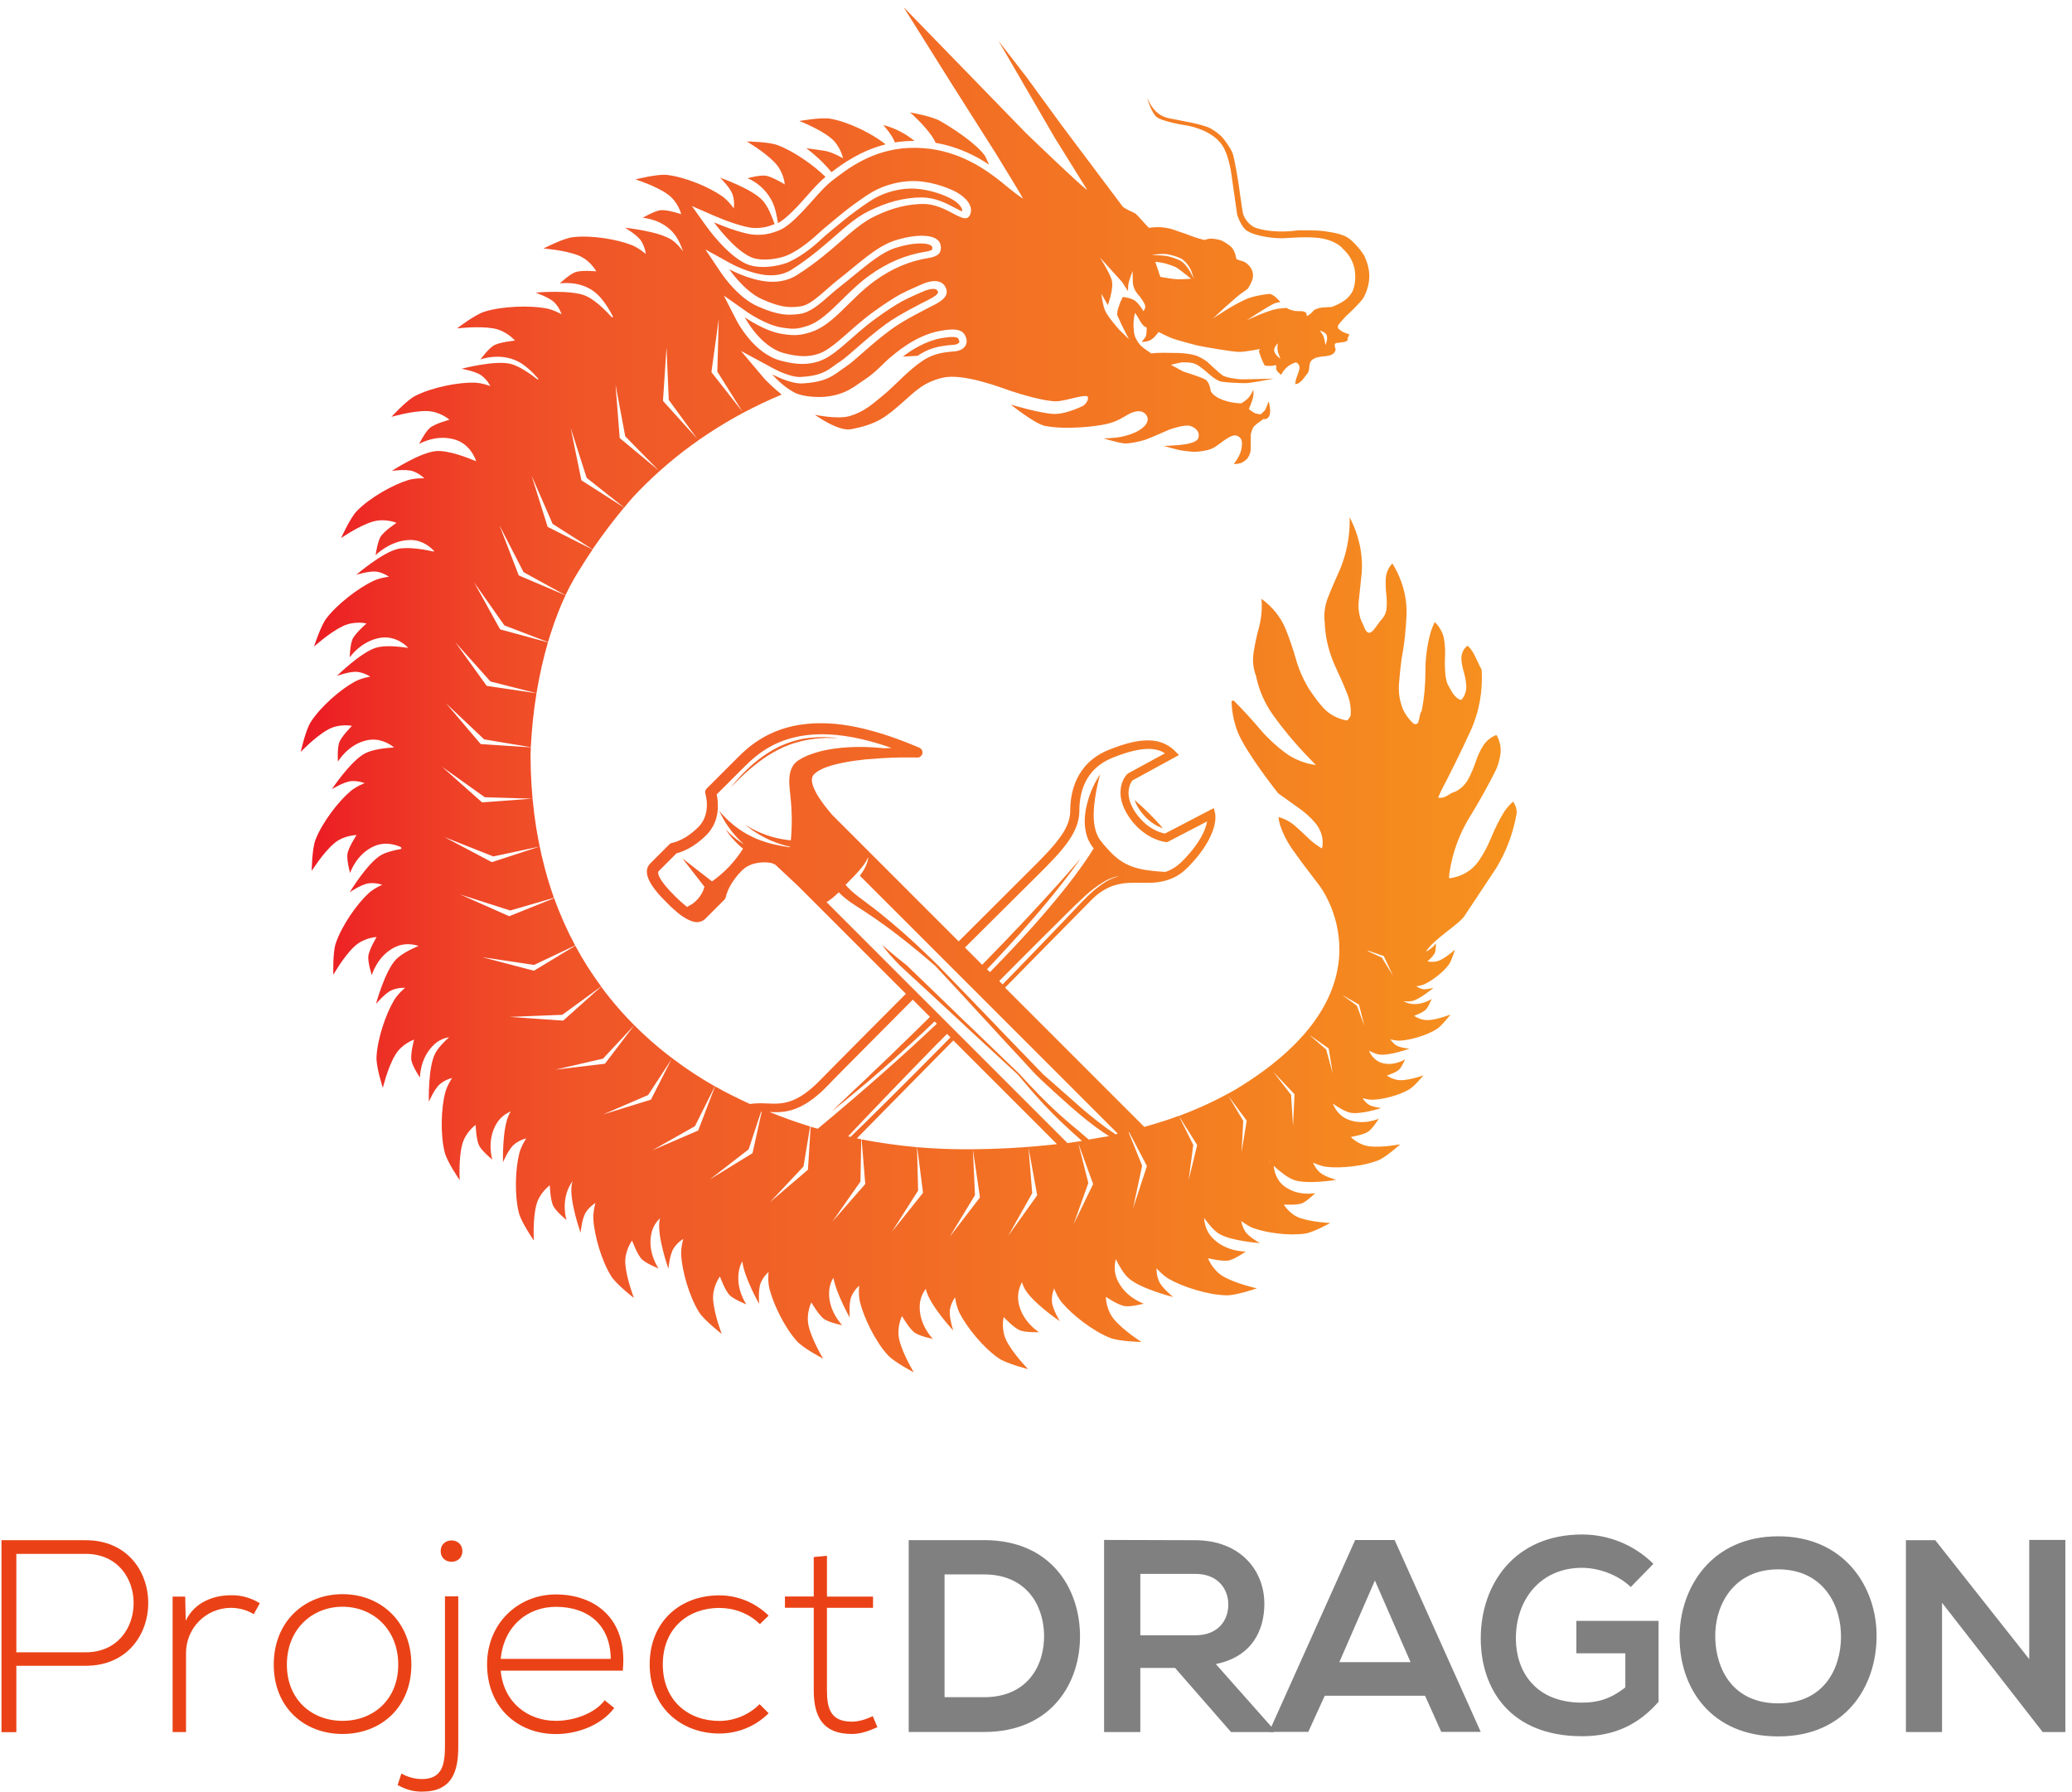 <svg width="229" height="198" viewBox="0 0 229 198" fill="none" xmlns="http://www.w3.org/2000/svg">
<g id="Group">
<g id="Group_2">
<g id="Group_3">
<g id="Group_4">
<path id="Vector" d="M119.364 180.629C119.454 185.992 116.182 191.406 108.767 191.406C106.165 191.406 103.043 191.406 100.432 191.406V170.202C103.033 170.202 106.155 170.202 108.767 170.202C116.032 170.212 119.274 175.385 119.364 180.629ZM104.394 187.563H108.757C113.57 187.563 115.472 184.051 115.392 180.598C115.301 177.296 113.36 173.994 108.757 173.994H104.394V187.563Z" fill="#808080"/>
<path id="Vector_2" d="M140.808 191.416H136.055L129.871 184.331H126.029V191.416H122.026V170.182C125.388 170.182 128.74 170.212 132.113 170.212C137.116 170.242 139.738 173.574 139.738 177.236C139.738 180.138 138.407 183.08 134.374 183.901L140.788 191.135L140.808 191.416ZM126.029 173.934V180.719H132.123C134.664 180.719 135.755 179.027 135.755 177.326C135.755 175.635 134.634 173.934 132.123 173.934H126.029Z" fill="#808080"/>
<path id="Vector_3" d="M157.499 187.403H146.412L144.591 191.396H140.258L149.774 170.192H154.137L163.653 191.396H159.291L157.499 187.403ZM151.956 174.665L148.023 183.691H155.898L151.956 174.665Z" fill="#808080"/>
<path id="Vector_4" d="M180.234 175.385C178.814 174.024 176.692 173.264 174.841 173.264C170.298 173.264 167.536 176.716 167.536 181.079C167.536 184.561 169.567 188.163 174.841 188.163C176.512 188.163 177.963 187.803 179.634 186.472V182.71H174.221V179.128H183.307V188.063C181.215 190.455 178.583 191.876 174.861 191.876C166.896 191.876 163.654 186.642 163.654 181.059C163.654 175.095 167.376 169.581 174.861 169.581C177.713 169.581 180.555 170.672 182.736 172.823L180.234 175.385Z" fill="#808080"/>
<path id="Vector_5" d="M207.402 180.939C207.342 186.422 203.98 191.896 196.535 191.896C189.09 191.896 185.628 186.532 185.628 180.959C185.628 175.385 189.21 169.781 196.535 169.781C203.83 169.781 207.472 175.385 207.402 180.939ZM189.571 181.029C189.661 184.511 191.542 188.244 196.535 188.244C201.529 188.244 203.41 184.491 203.47 181.009C203.53 177.426 201.529 173.434 196.535 173.434C191.542 173.434 189.481 177.446 189.571 181.029Z" fill="#808080"/>
<path id="Vector_6" d="M224.274 170.182H228.266V191.416H225.785V191.446L214.637 177.126V191.416H210.645V170.212H213.887L224.274 183.36V170.182Z" fill="#808080"/>
</g>
</g>
<g id="Group_5">
<path id="Vector_7" d="M1.806 184.091V191.426H0.165V170.212C3.257 170.212 6.379 170.212 9.471 170.212C18.687 170.212 18.687 184.091 9.471 184.091H1.806ZM1.806 171.723V182.6H9.471C16.536 182.6 16.536 171.723 9.471 171.723H1.806Z" fill="#EA4216"/>
<path id="Vector_8" d="M20.469 176.446L20.529 179.118C21.469 177.086 23.591 176.296 25.502 176.296C26.623 176.266 27.713 176.566 28.714 177.176L28.044 178.387C27.253 177.907 26.372 177.687 25.502 177.687C22.71 177.717 20.559 179.958 20.559 182.69V191.416H19.078V176.446H20.469Z" fill="#EA4216"/>
<path id="Vector_9" d="M30.255 183.961C30.255 179.198 33.647 176.176 37.86 176.176C42.073 176.176 45.465 179.208 45.465 183.961C45.465 188.714 42.073 191.626 37.86 191.626C33.647 191.626 30.255 188.724 30.255 183.961ZM44.014 183.961C44.014 180.078 41.252 177.566 37.86 177.566C34.468 177.566 31.706 180.078 31.706 183.961C31.706 187.843 34.468 190.175 37.86 190.175C41.252 190.175 44.014 187.843 44.014 183.961Z" fill="#EA4216"/>
<path id="Vector_10" d="M50.649 176.416V192.877C50.679 195.759 49.978 198 46.646 198C45.615 198 44.855 197.76 43.944 197.27L44.364 195.999C45.065 196.389 45.845 196.609 46.636 196.609C48.938 196.609 49.178 194.908 49.178 192.877V176.416H50.649ZM48.707 171.422C48.707 172.993 51.099 172.993 51.099 171.422C51.099 169.841 48.707 169.841 48.707 171.422Z" fill="#EA4216"/>
<path id="Vector_11" d="M53.831 183.931C53.831 179.448 57.223 176.206 61.436 176.206C65.648 176.206 69.411 178.777 68.831 184.631H55.342C55.642 188.143 58.344 190.175 61.436 190.175C63.407 190.175 65.709 189.384 66.829 187.903L67.89 188.754C66.439 190.665 63.827 191.636 61.436 191.636C57.223 191.636 53.831 188.694 53.831 183.931ZM67.5 183.33C67.47 179.628 65.048 177.576 61.436 177.576C58.344 177.576 55.682 179.668 55.342 183.33H67.5Z" fill="#EA4216"/>
<path id="Vector_12" d="M84.951 189.334C83.44 190.845 81.469 191.576 79.498 191.576C75.285 191.576 71.803 188.664 71.803 183.941C71.803 179.218 75.165 176.306 79.498 176.306C81.469 176.306 83.44 177.066 84.951 178.547L83.981 179.488C82.77 178.277 81.099 177.697 79.498 177.697C76.106 177.697 73.254 179.908 73.254 183.941C73.254 187.973 76.106 190.185 79.498 190.185C81.109 190.185 82.74 189.544 83.951 188.334L84.951 189.334Z" fill="#EA4216"/>
<path id="Vector_13" d="M91.396 171.933V176.446H96.489V177.687H91.396V186.813C91.396 188.844 91.816 190.265 94.157 190.265C94.888 190.265 95.698 190.025 96.459 189.654L96.969 190.865C96.029 191.316 95.088 191.626 94.147 191.626C90.965 191.626 89.935 189.745 89.935 186.803V177.677H86.752V176.436H89.935V172.073L91.396 171.933Z" fill="#EA4216"/>
</g>
</g>
<g id="Group_6">
<g id="Group_7">
<path id="Vector_14" d="M100.442 15.586C100.662 15.576 100.872 15.576 101.072 15.576C99.331 14.155 97.62 13.825 97.62 13.825C97.62 13.825 98.671 14.966 98.891 15.736C99.391 15.666 99.901 15.606 100.442 15.586Z" fill="url(#paint0_linear_114_19)"/>
</g>
<g id="Group_8">
<path id="Vector_15" d="M109.318 18.198L108.867 17.227C107.847 15.826 105.415 14.245 103.914 13.375C102.983 12.834 100.582 12.424 100.582 12.424C100.582 12.424 102.323 13.935 103.173 15.326C103.264 15.476 103.334 15.626 103.404 15.786C105.855 16.206 107.827 17.207 109.318 18.198Z" fill="url(#paint1_linear_114_19)"/>
</g>
<g id="Group_9">
<path id="Vector_16" d="M86.733 20.379C86.733 20.379 85.272 19.469 84.561 19.409C83.851 19.349 82.62 19.699 82.62 19.699C82.62 19.699 84.331 20.299 85.322 22.23C85.652 22.881 85.852 23.791 85.982 24.652C86.653 24.302 87.413 23.561 88.094 22.851C88.454 22.471 88.824 22.06 89.174 21.66C89.885 20.86 90.555 20.109 91.236 19.549C89.995 18.308 87.733 16.697 85.902 16.026C84.891 15.656 82.54 15.636 82.54 15.636C82.54 15.636 84.521 16.797 85.642 17.978C86.642 19.028 86.733 20.379 86.733 20.379Z" fill="url(#paint2_linear_114_19)"/>
</g>
<g id="Group_10">
<path id="Vector_17" d="M93.167 17.487C93.167 17.487 91.986 16.787 91.085 16.657C90.365 16.557 89.104 16.377 89.104 16.377C89.104 16.377 90.675 17.507 91.896 19.028C93.167 18.058 95.168 16.637 97.87 15.956C97.84 15.936 97.82 15.906 97.79 15.886C96.429 14.796 93.807 13.475 91.796 13.124C90.735 12.934 88.344 13.375 88.344 13.375C88.344 13.375 90.495 14.195 91.776 15.216C92.907 16.106 93.167 17.487 93.167 17.487Z" fill="url(#paint3_linear_114_19)"/>
</g>
<g id="Group_11">
<path id="Vector_18" d="M105.425 38.101C105.745 38.081 105.925 37.961 105.995 37.861C106.015 37.841 106.055 37.771 105.995 37.601C105.925 37.401 105.875 37.24 105.225 37.24C104.905 37.24 104.494 37.29 103.984 37.38C102.253 37.711 100.742 38.671 99.781 39.412C100.312 39.382 100.852 39.352 101.412 39.322C101.813 39.052 102.223 38.821 102.623 38.661C103.624 38.261 104.524 38.171 105.425 38.101Z" fill="url(#paint4_linear_114_19)"/>
</g>
<g id="Group_12">
<path id="Vector_19" d="M125.848 89.335C126.769 90.786 127.89 91.326 128.53 91.536C127.57 90.416 126.519 89.375 125.398 88.414C125.498 88.704 125.648 89.015 125.848 89.335Z" fill="url(#paint5_linear_114_19)"/>
</g>
<g id="Group_13">
<path id="Vector_20" d="M92.076 81.56C92.166 81.56 92.256 81.56 92.326 81.56C92.546 81.56 92.666 81.56 92.666 81.56C92.666 81.56 92.656 81.56 92.626 81.56C92.576 81.55 92.476 81.55 92.326 81.53C92.256 81.52 92.166 81.51 92.076 81.51C91.886 81.49 91.656 81.48 91.396 81.47C91.135 81.45 90.835 81.46 90.515 81.47C90.195 81.47 89.845 81.52 89.474 81.54C89.294 81.57 89.104 81.59 88.904 81.62C88.804 81.64 88.714 81.65 88.614 81.67C88.514 81.69 88.414 81.71 88.324 81.74C87.733 81.88 87.113 82.07 86.522 82.33C86.322 82.41 86.122 82.51 85.932 82.6C85.162 83.001 84.431 83.471 83.791 83.971C83.47 84.212 83.18 84.482 82.9 84.722C82.63 84.982 82.38 85.222 82.15 85.442C81.929 85.672 81.729 85.893 81.549 86.083C81.369 86.273 81.229 86.453 81.109 86.593C80.869 86.883 80.729 87.043 80.729 87.043C80.729 87.043 80.809 86.953 80.969 86.803C81.019 86.753 81.079 86.693 81.149 86.623C81.409 86.353 81.799 85.983 82.26 85.542C82.5 85.332 82.76 85.102 83.04 84.862C83.33 84.642 83.621 84.382 83.941 84.151C84.101 84.031 84.261 83.911 84.431 83.791C84.601 83.671 84.771 83.561 84.951 83.451C85.312 83.231 85.682 83.021 86.052 82.831C86.803 82.43 87.613 82.15 88.374 81.96C88.754 81.85 89.134 81.79 89.494 81.72C89.855 81.68 90.195 81.61 90.515 81.6C90.835 81.58 91.126 81.55 91.386 81.55C91.656 81.57 91.886 81.56 92.076 81.56Z" fill="url(#paint6_linear_114_19)"/>
</g>
<g id="Group_14">
<path id="Vector_21" d="M167.516 89.135C167.436 88.945 167.346 88.754 167.236 88.584C166.846 88.925 166.505 89.315 166.225 89.745C165.685 90.626 165.225 91.546 164.834 92.507C164.454 93.458 163.974 94.368 163.393 95.199C162.703 96.189 161.592 96.85 160.301 97.05C160.281 97.06 160.251 97.06 160.231 97.06C160.201 97.05 160.141 96.96 160.141 96.94C160.141 96.89 160.211 96.37 160.211 96.37C160.541 94.188 161.302 92.127 162.443 90.275C163.493 88.574 164.464 86.833 165.355 85.042C165.575 84.542 165.725 84.001 165.815 83.451C165.945 82.71 165.795 81.93 165.395 81.219C164.784 81.46 164.274 81.86 163.934 82.39C163.593 82.931 163.323 83.501 163.123 84.111C162.903 84.782 162.623 85.432 162.303 86.053C161.982 86.663 161.482 87.163 160.842 87.494C160.782 87.504 160.712 87.514 160.661 87.544C160.501 87.604 160.351 87.684 160.211 87.774C160.041 87.884 159.861 87.984 159.671 88.074C159.451 88.174 159.191 88.194 158.94 88.144L159.301 87.344C160.421 85.202 161.492 83.031 162.503 80.829C163.473 78.728 163.904 76.386 163.754 73.995C163.693 73.905 163.643 73.805 163.593 73.715L162.983 72.434C162.793 72.043 162.533 71.673 162.203 71.353C162.042 71.473 161.902 71.613 161.792 71.783C161.572 72.124 161.482 72.524 161.522 72.944C161.562 73.364 161.642 73.784 161.762 74.195C161.902 74.665 162.002 75.145 162.042 75.626C162.112 76.266 161.922 76.887 161.512 77.357C161.312 77.317 161.122 77.217 160.962 77.077C160.782 76.907 160.621 76.716 160.491 76.506L159.981 75.596C159.881 75.326 159.811 75.045 159.771 74.765C159.691 74.065 159.671 73.374 159.701 72.684C159.741 72.033 159.711 71.363 159.611 70.703C159.501 69.982 159.14 69.292 158.57 68.741C158.39 69.101 158.24 69.482 158.12 69.872C157.73 71.253 157.539 72.704 157.539 74.175C157.539 75.656 157.409 77.107 157.139 78.538C157.079 78.628 157.029 78.718 156.989 78.828C156.929 79.018 156.889 79.208 156.859 79.408C156.829 79.538 156.799 79.668 156.749 79.799C156.729 79.859 156.689 79.909 156.649 79.959C156.599 80.009 156.519 80.039 156.429 80.029C156.359 80.019 156.289 79.999 156.229 79.969C155.698 79.488 155.288 78.918 155.018 78.287C154.968 78.157 154.928 78.037 154.888 77.907C154.698 77.327 154.607 76.737 154.597 76.146C154.597 76.006 154.597 75.856 154.607 75.716C154.678 74.775 154.768 73.845 154.888 72.924C155.198 71.313 155.378 69.682 155.448 68.021C155.538 66.069 154.998 64.068 153.887 62.267C153.447 62.727 153.187 63.328 153.157 63.978C153.126 64.548 153.147 65.119 153.217 65.689C153.277 66.2 153.287 66.7 153.247 67.2C153.207 67.701 152.996 68.151 152.656 68.501L152.586 68.581L152.466 68.741L151.956 69.432C151.856 69.572 151.746 69.692 151.616 69.802C151.565 69.852 151.495 69.892 151.425 69.912C151.375 69.932 151.315 69.932 151.255 69.922C151.185 69.902 151.125 69.862 151.075 69.822C151.015 69.762 150.965 69.692 150.915 69.622C150.805 69.422 150.705 69.201 150.645 68.991C150.515 68.771 150.415 68.551 150.345 68.321C150.165 67.71 150.104 67.09 150.165 66.49L150.395 64.288L150.445 63.818C150.725 61.606 150.275 59.295 149.164 57.163C149.204 58.594 149.024 60.005 148.644 61.346C148.463 61.977 148.253 62.587 147.983 63.188C147.543 64.148 147.123 65.119 146.742 66.109C146.402 66.98 146.292 67.931 146.422 68.891C146.422 69.001 146.422 69.121 146.432 69.231C146.542 70.773 146.952 72.324 147.643 73.795C148.093 74.755 148.523 75.726 148.914 76.716C149.114 77.217 149.234 77.737 149.274 78.257C149.294 78.508 149.294 78.748 149.284 78.998C149.284 79.198 148.894 79.658 148.864 79.618C147.893 79.468 146.972 78.988 146.292 78.267C145.812 77.747 145.381 77.187 144.991 76.596C144.891 76.456 144.791 76.326 144.701 76.186C144.04 75.105 143.54 73.965 143.21 72.794C142.9 71.683 142.519 70.582 142.079 69.492C141.549 68.191 140.608 67.03 139.397 66.169C139.427 66.34 139.447 66.52 139.457 66.69C139.477 67.611 139.367 68.511 139.137 69.372C138.877 70.292 138.687 71.233 138.537 72.194C138.417 73.024 138.507 73.895 138.827 74.735L138.847 74.845C139.167 76.346 139.818 77.807 140.768 79.118C142.159 81.039 143.73 82.851 145.441 84.542C144.251 84.392 143.09 83.941 142.099 83.231C141.059 82.46 140.108 81.58 139.277 80.609C138.367 79.528 137.406 78.488 136.405 77.477C136.385 77.447 136.345 77.427 136.315 77.427C136.275 77.427 136.235 77.427 136.195 77.447C136.165 77.467 136.135 77.487 136.115 77.517C136.095 77.547 136.105 77.577 136.115 77.617C136.155 78.718 136.385 79.839 136.796 80.909C137.766 83.281 141.269 87.674 141.269 87.674L143.44 89.225C144.131 89.695 144.751 90.245 145.291 90.856C146.042 91.706 146.342 92.787 146.112 93.768C145.531 93.438 145.001 93.027 144.531 92.567C144.06 92.107 143.58 91.656 143.08 91.226C142.559 90.786 141.949 90.466 141.299 90.296C141.329 90.596 141.389 90.906 141.479 91.196C141.779 92.087 142.209 92.947 142.76 93.758C142.76 93.758 143.41 94.658 144.06 95.549L145.842 97.891C145.842 97.891 154.778 109.428 136.536 120.415C134.624 121.506 132.553 122.487 130.291 123.327L132.313 126.539L131.372 130.412L131.882 126.529L130.281 123.317C129.071 123.768 127.78 124.168 126.469 124.538L111.079 109.148L111.549 108.668C111.659 108.548 111.779 108.437 111.889 108.327C113.41 106.786 114.881 105.295 116.212 103.935C116.502 103.644 116.772 103.364 117.053 103.084C118.424 101.693 119.624 100.472 120.605 99.482C120.965 99.111 121.325 98.811 121.676 98.571C121.796 98.491 121.906 98.421 122.026 98.351C122.716 97.941 123.387 97.74 124.047 97.64C124.598 97.56 125.158 97.55 125.708 97.56C125.818 97.56 125.928 97.56 126.049 97.56C126.369 97.56 126.699 97.57 127.019 97.56C127.56 97.55 128.11 97.5 128.67 97.36C129.001 97.28 129.331 97.16 129.671 97.01C129.781 96.96 129.891 96.9 130.001 96.84C130.451 96.59 130.892 96.249 131.342 95.789C131.492 95.639 131.632 95.489 131.762 95.339C131.792 95.309 131.822 95.269 131.852 95.239C131.982 95.099 132.103 94.949 132.223 94.819C132.233 94.808 132.243 94.788 132.253 94.778C132.363 94.648 132.463 94.528 132.553 94.398C132.573 94.368 132.603 94.338 132.623 94.308C132.723 94.178 132.823 94.048 132.913 93.918C132.923 93.898 132.943 93.878 132.953 93.858C133.033 93.748 133.103 93.638 133.173 93.528C133.193 93.498 133.213 93.478 133.223 93.448C133.303 93.328 133.373 93.207 133.433 93.097C133.443 93.077 133.463 93.047 133.473 93.027C133.534 92.927 133.584 92.827 133.634 92.737C133.644 92.717 133.654 92.687 133.664 92.667C133.714 92.557 133.764 92.457 133.814 92.357C133.824 92.337 133.834 92.307 133.844 92.287C133.884 92.197 133.924 92.107 133.954 92.027C133.964 92.007 133.964 91.997 133.974 91.977C134.014 91.886 134.044 91.787 134.074 91.706C134.084 91.686 134.084 91.666 134.094 91.636C134.124 91.556 134.144 91.476 134.164 91.406C134.164 91.396 134.174 91.386 134.174 91.376C134.194 91.296 134.214 91.216 134.234 91.136C134.234 91.116 134.244 91.096 134.244 91.076C134.264 91.006 134.274 90.936 134.284 90.866C134.284 90.866 134.284 90.866 134.284 90.856C134.294 90.786 134.304 90.726 134.314 90.666C134.314 90.646 134.314 90.636 134.314 90.626C134.324 90.566 134.324 90.516 134.324 90.456C134.324 90.446 134.324 90.446 134.324 90.436C134.324 90.385 134.324 90.346 134.324 90.305C134.324 90.296 134.324 90.296 134.324 90.285V90.275C134.324 90.225 134.324 90.175 134.324 90.135C134.324 90.125 134.324 90.125 134.324 90.115C134.324 90.075 134.314 90.045 134.314 90.015C134.314 90.005 134.314 90.005 134.314 90.005C134.314 89.975 134.304 89.955 134.304 89.935C134.304 89.935 134.304 89.935 134.304 89.925C134.304 89.905 134.294 89.895 134.294 89.895L134.154 89.305L128.76 92.117C128.71 92.107 128.64 92.097 128.56 92.077C128.4 92.037 128.18 91.967 127.93 91.867C127.86 91.837 127.78 91.796 127.7 91.756C127.52 91.666 127.319 91.556 127.119 91.426C126.959 91.316 126.789 91.196 126.619 91.056C126.489 90.946 126.369 90.826 126.239 90.696C126.159 90.616 126.079 90.526 125.999 90.436C125.868 90.285 125.738 90.135 125.618 89.965C125.538 89.855 125.458 89.735 125.378 89.615C125.308 89.505 125.238 89.395 125.188 89.285C125.168 89.255 125.158 89.215 125.138 89.185C125.098 89.115 125.068 89.035 125.038 88.965C125.018 88.925 125.008 88.895 124.988 88.855C124.958 88.784 124.938 88.724 124.908 88.654C124.898 88.624 124.888 88.594 124.878 88.554C124.858 88.474 124.828 88.404 124.818 88.334C124.818 88.314 124.808 88.294 124.808 88.284C124.788 88.194 124.768 88.104 124.758 88.024C124.758 88.004 124.748 87.974 124.748 87.954C124.738 87.894 124.738 87.834 124.728 87.774C124.728 87.744 124.728 87.724 124.728 87.694C124.728 87.654 124.728 87.614 124.728 87.564C124.728 87.504 124.728 87.454 124.738 87.404C124.738 87.374 124.738 87.344 124.748 87.314C124.758 87.254 124.768 87.203 124.778 87.143C124.778 87.123 124.788 87.103 124.788 87.083C124.808 87.013 124.818 86.943 124.838 86.883C124.838 86.873 124.848 86.863 124.848 86.843C124.868 86.793 124.878 86.743 124.898 86.703C124.908 86.683 124.918 86.663 124.918 86.653C124.938 86.623 124.948 86.583 124.968 86.553C124.978 86.533 124.988 86.523 124.998 86.503C125.018 86.473 125.028 86.453 125.038 86.423C125.048 86.413 125.058 86.393 125.058 86.383C125.078 86.363 125.088 86.343 125.098 86.323C125.108 86.313 125.108 86.303 125.118 86.303C125.138 86.283 125.148 86.263 125.168 86.243L130.301 83.441L130.291 83.431L129.851 82.991C129.601 82.74 129.331 82.54 129.041 82.37C128.94 82.31 128.83 82.25 128.72 82.2C128.2 81.96 127.62 81.83 126.949 81.82C125.758 81.8 124.317 82.15 122.536 82.871C118.834 84.362 118.283 87.714 118.283 89.585C118.283 91.456 116.963 93.087 113.991 96.019C112.49 97.51 109.408 100.582 105.955 104.035L104.594 102.674L91.976 90.055C91.686 89.725 91.446 89.415 91.216 89.125C91.156 89.045 91.105 88.975 91.045 88.905C90.615 88.324 90.305 87.844 90.105 87.434C89.995 87.213 89.915 87.023 89.855 86.853C89.734 86.503 89.715 86.243 89.745 86.033C89.775 85.832 89.855 85.682 89.955 85.582C90.005 85.532 90.065 85.482 90.125 85.432C90.145 85.412 90.165 85.402 90.185 85.382C90.225 85.352 90.275 85.322 90.315 85.282C90.345 85.262 90.365 85.242 90.395 85.232C90.445 85.202 90.485 85.172 90.535 85.152C90.565 85.132 90.595 85.122 90.625 85.102C90.675 85.072 90.725 85.052 90.775 85.022C90.805 85.002 90.835 84.992 90.875 84.972C90.935 84.942 90.995 84.922 91.055 84.892C91.085 84.882 91.115 84.862 91.156 84.852C91.225 84.822 91.306 84.792 91.386 84.762C91.406 84.752 91.426 84.752 91.446 84.742C91.546 84.702 91.646 84.672 91.756 84.642C91.786 84.632 91.816 84.622 91.846 84.612C91.926 84.592 92.006 84.562 92.086 84.542C92.126 84.532 92.166 84.522 92.206 84.512C92.276 84.492 92.356 84.472 92.426 84.452C92.476 84.442 92.516 84.432 92.566 84.422C92.636 84.402 92.716 84.392 92.797 84.372C92.847 84.362 92.887 84.352 92.937 84.341C93.017 84.322 93.097 84.311 93.177 84.291C93.217 84.281 93.267 84.272 93.307 84.261C93.397 84.242 93.487 84.231 93.587 84.212C93.617 84.201 93.657 84.201 93.687 84.191C93.817 84.171 93.947 84.151 94.077 84.131C94.087 84.131 94.097 84.131 94.107 84.121C94.228 84.101 94.348 84.081 94.468 84.071C94.508 84.061 94.558 84.061 94.598 84.051C94.688 84.041 94.778 84.031 94.868 84.021C94.918 84.011 94.968 84.011 95.018 84.001C95.108 83.991 95.188 83.981 95.278 83.971C95.328 83.961 95.378 83.961 95.428 83.951C95.518 83.941 95.608 83.931 95.689 83.921C95.739 83.911 95.788 83.911 95.839 83.911C95.929 83.901 96.029 83.891 96.119 83.891C96.159 83.891 96.209 83.881 96.249 83.881C96.379 83.871 96.509 83.861 96.639 83.851C96.649 83.851 96.649 83.851 96.659 83.851C96.799 83.841 96.939 83.831 97.069 83.821C97.099 83.821 97.139 83.821 97.169 83.811C97.269 83.801 97.37 83.801 97.47 83.791C97.52 83.791 97.56 83.791 97.61 83.781C97.7 83.781 97.78 83.771 97.87 83.771C97.92 83.771 97.97 83.771 98.02 83.761C98.1 83.761 98.19 83.751 98.27 83.751C98.32 83.751 98.36 83.751 98.41 83.741C98.49 83.741 98.58 83.731 98.66 83.731C98.701 83.731 98.751 83.731 98.79 83.731C98.891 83.731 98.981 83.721 99.071 83.721C99.101 83.721 99.121 83.721 99.151 83.721C99.271 83.721 99.391 83.721 99.511 83.711C99.541 83.711 99.561 83.711 99.591 83.711C99.681 83.711 99.771 83.711 99.851 83.711C99.891 83.711 99.931 83.711 99.961 83.711H100.161C100.231 83.711 100.302 83.711 100.372 83.711C100.412 83.711 100.462 83.711 100.502 83.711C100.572 83.711 100.642 83.711 100.712 83.711C100.752 83.711 100.782 83.711 100.822 83.711C100.892 83.711 100.962 83.711 101.032 83.711C101.062 83.711 101.092 83.711 101.112 83.711C101.202 83.711 101.292 83.721 101.382 83.721H101.402C101.442 83.721 101.472 83.711 101.502 83.701C101.532 83.701 101.552 83.701 101.582 83.691C101.622 83.681 101.652 83.661 101.682 83.641C101.702 83.631 101.732 83.621 101.742 83.601C101.772 83.571 101.803 83.541 101.823 83.511C101.833 83.491 101.853 83.481 101.863 83.461C101.893 83.411 101.923 83.351 101.943 83.281C102.003 83.021 101.863 82.751 101.622 82.64C101.292 82.49 100.962 82.36 100.632 82.23C100.532 82.19 100.442 82.15 100.342 82.11C100.111 82.02 99.871 81.93 99.641 81.84C99.541 81.8 99.451 81.77 99.351 81.73C99.071 81.63 98.8 81.53 98.53 81.44C98.5 81.43 98.46 81.42 98.43 81.4C98.13 81.299 97.83 81.2 97.54 81.109C97.46 81.079 97.38 81.059 97.299 81.039C97.089 80.969 96.869 80.909 96.659 80.849C96.569 80.829 96.489 80.799 96.399 80.779C96.169 80.719 95.939 80.659 95.719 80.599C95.668 80.589 95.618 80.569 95.568 80.559C95.298 80.499 95.038 80.439 94.778 80.379C94.708 80.369 94.648 80.349 94.578 80.339C94.378 80.299 94.188 80.269 93.997 80.229C93.917 80.219 93.837 80.199 93.767 80.189C93.567 80.159 93.377 80.129 93.187 80.099C93.137 80.089 93.077 80.079 93.027 80.079C92.787 80.049 92.556 80.019 92.326 79.999C92.276 79.989 92.226 79.989 92.166 79.989C91.986 79.979 91.806 79.959 91.636 79.949C91.566 79.949 91.496 79.939 91.426 79.939C91.255 79.929 91.095 79.929 90.935 79.929C90.875 79.929 90.825 79.929 90.765 79.929C90.745 79.929 90.725 79.929 90.695 79.929C90.635 79.929 90.585 79.929 90.525 79.929C90.335 79.929 90.145 79.939 89.955 79.939C89.865 79.939 89.775 79.949 89.695 79.959C89.524 79.969 89.354 79.979 89.194 79.999C89.114 80.009 89.034 80.019 88.954 80.029C88.774 80.049 88.594 80.079 88.414 80.099C88.364 80.109 88.314 80.109 88.254 80.119C88.023 80.159 87.803 80.199 87.593 80.249C87.543 80.259 87.493 80.269 87.443 80.289C87.283 80.329 87.113 80.369 86.963 80.409C86.893 80.429 86.823 80.449 86.763 80.469C86.623 80.509 86.492 80.559 86.352 80.599C86.282 80.619 86.222 80.639 86.152 80.669C86.012 80.719 85.872 80.779 85.732 80.829C85.682 80.849 85.642 80.869 85.592 80.889C85.412 80.969 85.231 81.049 85.061 81.129C85.031 81.139 85.001 81.159 84.971 81.169C84.831 81.24 84.691 81.309 84.561 81.38C84.511 81.41 84.461 81.44 84.401 81.47C84.291 81.53 84.181 81.6 84.081 81.66C84.031 81.69 83.981 81.72 83.921 81.76C83.811 81.83 83.71 81.9 83.6 81.97C83.56 82 83.52 82.02 83.48 82.05C83.34 82.15 83.2 82.25 83.07 82.35C83.06 82.36 83.04 82.37 83.03 82.38C82.91 82.47 82.79 82.56 82.68 82.66C82.64 82.69 82.6 82.731 82.56 82.76C82.47 82.831 82.39 82.901 82.31 82.981C82.27 83.021 82.23 83.051 82.189 83.091C82.109 83.161 82.029 83.241 81.949 83.311C81.919 83.341 81.879 83.371 81.849 83.411C81.739 83.511 81.629 83.621 81.529 83.721L78.097 87.153C78.027 87.223 77.977 87.323 77.947 87.414C77.927 87.514 77.927 87.614 77.957 87.714C77.957 87.714 77.987 87.794 78.017 87.934C78.047 88.074 78.077 88.264 78.107 88.504C78.137 88.814 78.137 89.195 78.077 89.595C78.047 89.795 77.997 90.005 77.927 90.205C77.787 90.616 77.556 91.026 77.186 91.396C76.706 91.876 76.246 92.227 75.835 92.487C75.755 92.537 75.675 92.587 75.595 92.627C75.445 92.717 75.295 92.787 75.165 92.847C74.705 93.057 74.394 93.127 74.324 93.147C74.314 93.147 74.304 93.147 74.304 93.147C74.184 93.167 74.064 93.217 73.984 93.308L71.873 95.419C71.713 95.579 71.612 95.749 71.552 95.929C71.492 96.109 71.482 96.309 71.502 96.5C71.632 97.69 73.034 99.091 73.654 99.712C73.704 99.762 73.754 99.812 73.804 99.862C73.814 99.872 73.834 99.892 73.854 99.912C73.894 99.952 73.944 100.002 73.994 100.052C74.014 100.072 74.034 100.092 74.054 100.112C74.104 100.162 74.154 100.212 74.214 100.262C74.234 100.282 74.254 100.292 74.274 100.312C74.344 100.382 74.424 100.452 74.504 100.522C74.514 100.532 74.534 100.542 74.544 100.552C74.615 100.612 74.675 100.672 74.745 100.732C74.775 100.752 74.795 100.772 74.825 100.802C74.885 100.852 74.945 100.903 75.005 100.953C75.035 100.973 75.065 100.993 75.095 101.023C75.165 101.073 75.235 101.133 75.305 101.183C75.325 101.193 75.345 101.213 75.365 101.223C75.455 101.283 75.545 101.343 75.645 101.403C75.665 101.413 75.695 101.433 75.715 101.443C75.785 101.483 75.855 101.523 75.925 101.563C75.955 101.583 75.985 101.593 76.015 101.613C76.085 101.643 76.145 101.673 76.216 101.703C76.246 101.713 76.276 101.733 76.306 101.743C76.396 101.773 76.476 101.803 76.566 101.833C76.576 101.833 76.576 101.843 76.586 101.843C76.676 101.863 76.766 101.883 76.856 101.893C76.886 101.893 76.906 101.893 76.936 101.903C76.976 101.903 77.016 101.913 77.056 101.913C77.076 101.913 77.096 101.913 77.116 101.903C77.146 101.903 77.186 101.893 77.216 101.893C77.276 101.883 77.326 101.873 77.376 101.863C77.406 101.853 77.446 101.843 77.476 101.833C77.537 101.813 77.587 101.783 77.647 101.753C77.677 101.743 77.697 101.723 77.727 101.713C77.807 101.663 77.887 101.603 77.957 101.533L80.068 99.421C80.088 99.401 80.108 99.362 80.128 99.332C80.178 99.261 80.218 99.181 80.228 99.101C80.228 99.101 80.238 99.011 80.288 98.861C80.348 98.661 80.468 98.331 80.689 97.93C80.749 97.82 80.819 97.7 80.899 97.57C80.999 97.41 81.119 97.24 81.249 97.06C81.449 96.79 81.699 96.51 81.979 96.219C82.059 96.139 82.15 96.059 82.24 95.989C82.27 95.969 82.29 95.949 82.32 95.929C82.39 95.879 82.46 95.829 82.53 95.789C82.55 95.779 82.58 95.759 82.6 95.749C82.69 95.699 82.79 95.649 82.88 95.609C82.9 95.599 82.91 95.599 82.93 95.589C83.01 95.559 83.09 95.519 83.17 95.499C83.2 95.489 83.23 95.479 83.26 95.469C83.34 95.449 83.41 95.419 83.49 95.409C83.51 95.409 83.53 95.399 83.55 95.399C83.641 95.379 83.741 95.359 83.831 95.349C83.851 95.349 83.881 95.339 83.901 95.339C83.971 95.329 84.041 95.319 84.111 95.319C84.141 95.319 84.161 95.319 84.191 95.309C84.271 95.309 84.351 95.299 84.421 95.299C84.431 95.299 84.441 95.299 84.451 95.299C84.531 95.299 84.611 95.299 84.681 95.309C84.701 95.309 84.721 95.309 84.741 95.309C84.791 95.309 84.841 95.319 84.891 95.319C84.911 95.319 84.941 95.319 84.961 95.329C85.011 95.329 85.051 95.339 85.091 95.349C85.112 95.349 85.132 95.349 85.151 95.359C85.212 95.369 85.262 95.379 85.312 95.389C85.332 95.399 85.352 95.409 85.382 95.419C85.402 95.429 85.432 95.439 85.452 95.449C85.542 95.489 85.622 95.529 85.702 95.569L88.224 97.93L96.989 106.696L100.121 109.828C99.761 110.189 99.401 110.559 99.041 110.909C97.55 112.4 96.139 113.821 94.908 115.062C94.538 115.432 94.188 115.792 93.847 116.133C93.507 116.473 93.197 116.793 92.897 117.093C92.797 117.193 92.697 117.293 92.606 117.383C91.756 118.244 91.115 118.894 90.735 119.285C88.023 122.087 86.442 122.016 84.761 121.946C84.161 121.916 83.55 121.906 82.89 122.006C81.579 121.406 80.278 120.766 79.027 120.055L77.166 124.938L72.103 127.12L76.806 124.458L79.007 120.055C77.426 119.155 75.895 118.154 74.434 117.053C73.894 116.653 73.364 116.233 72.843 115.802C70.872 114.161 69.041 112.33 67.4 110.289C67.1 109.918 66.809 109.538 66.529 109.158C66.499 109.118 66.479 109.068 66.449 109.028L66.439 109.038L62.246 112.79L56.332 112.38L62.146 112.15L66.439 109.018C65.398 107.607 64.438 106.116 63.587 104.515L59.014 107.277L53.28 105.776L59.034 106.636L63.567 104.485C62.687 102.844 61.906 101.103 61.246 99.261L56.282 101.253L50.859 98.851L56.392 100.622L61.226 99.221C60.845 98.161 60.505 97.06 60.205 95.919C59.204 92.157 58.644 87.994 58.634 83.431C58.644 83.151 58.654 82.871 58.664 82.59H58.644L53.13 82.23L49.288 77.717L53.511 81.71L58.644 82.57H58.664C58.764 80.589 58.974 78.588 59.294 76.616L59.184 76.596L53.791 75.796L50.328 70.983L54.211 75.316L59.184 76.576L59.294 76.606C59.615 74.675 60.035 72.784 60.555 70.993L60.535 70.983L55.272 69.552L52.4 64.358L55.742 69.112L60.545 70.953L60.565 70.963C60.675 70.592 60.785 70.232 60.905 69.872C61.376 68.431 61.906 67.05 62.496 65.789L57.333 63.588L55.202 58.054L57.863 63.228L62.496 65.779C62.807 65.119 63.137 64.488 63.487 63.888C63.667 63.578 63.857 63.268 64.047 62.967C64.518 62.207 64.988 61.456 65.489 60.726L65.428 60.696L60.525 58.224L58.754 52.571L61.076 57.894L65.438 60.676L65.489 60.706C66.609 59.065 67.8 57.504 68.971 56.093L68.941 56.073L64.258 53.081L63.067 47.277L64.838 52.811L68.951 56.063L68.981 56.093C69.291 55.723 69.591 55.362 69.891 55.012C73.834 50.759 78.667 47.217 84.151 44.605C84.881 44.255 85.632 43.925 86.392 43.605C85.512 42.904 84.591 41.974 84.551 41.934L81.889 38.781L85.522 40.743C85.992 41.003 87.423 41.663 88.344 41.663H88.424C90.625 41.563 91.376 41.013 92.236 40.382C92.436 40.232 92.636 40.092 92.857 39.952C93.257 39.692 93.867 39.162 94.568 38.551C95.488 37.751 96.629 36.75 97.93 35.799C99.291 34.809 101.783 33.548 102.603 33.138L102.673 33.098C103.494 32.687 103.644 32.437 103.674 32.347C103.684 32.307 103.674 32.237 103.624 32.157C103.584 32.077 103.504 31.927 103.133 31.927C102.903 31.927 102.493 31.987 101.853 32.287C101.662 32.377 101.462 32.467 101.262 32.547C100.572 32.858 99.861 33.168 99.061 33.668C98.38 34.088 97.049 34.949 95.749 35.999C95.158 36.48 94.618 36.95 94.097 37.41C92.797 38.551 91.676 39.542 90.525 39.922C89.925 40.122 89.324 40.222 88.674 40.222C87.973 40.222 87.243 40.112 86.302 39.862C83.33 39.092 81.529 35.639 81.449 35.499L79.998 32.667L82.6 34.498C82.62 34.508 84.641 35.929 86.422 36.2C87.713 36.4 88.083 36.38 89.224 36.02C90.545 35.599 91.686 34.468 93.017 33.168C93.957 32.247 94.918 31.286 96.089 30.446C98.07 29.015 100.121 28.154 102.363 27.804C102.903 27.714 103.013 27.594 103.023 27.574C103.043 27.544 103.053 27.454 103.033 27.314C102.993 27.064 102.463 26.904 101.712 26.904C100.912 26.904 99.891 27.094 98.911 27.414C97.48 27.894 96.039 29.085 94.498 30.336C93.987 30.756 93.467 31.186 92.937 31.597C92.516 31.917 92.106 32.287 91.696 32.637C90.595 33.608 89.544 34.529 88.414 34.689C88.013 34.749 87.643 34.779 87.303 34.779C86.262 34.779 85.262 34.519 83.731 33.848C81.559 32.898 79.848 30.366 79.768 30.256L77.957 27.564L80.799 29.135C80.819 29.145 82.79 30.226 84.721 30.406C86.052 30.526 86.983 30.126 87.483 29.805C88.414 29.215 89.314 28.565 90.245 27.814C90.985 27.214 91.646 26.643 92.276 26.093C93.567 24.962 94.688 23.992 95.949 23.361C97.99 22.34 99.911 21.83 101.833 21.82C103.364 21.82 104.604 22.471 105.505 22.951C105.775 23.091 106.125 23.281 106.346 23.361C106.406 22.891 105.795 22.331 105.155 21.98C104.534 21.63 102.893 20.95 101.122 20.849C99.841 20.779 98.39 21.08 97.18 21.65C96.389 22.02 95.719 22.501 94.678 23.251C93.707 23.952 92.807 24.712 92.086 25.312C91.796 25.553 91.536 25.773 91.316 25.953C91.225 26.023 91.105 26.133 90.955 26.273C90.235 26.933 88.884 28.174 87.213 28.945C86.623 29.215 85.472 29.505 84.331 29.505C83.6 29.505 82.97 29.385 82.46 29.155C80.348 28.184 78.197 25.192 78.107 25.062L76.466 22.771L79.047 23.892C79.838 24.242 82.15 25.142 83.29 25.192C84.301 25.232 84.961 25.022 85.602 24.772H85.612C85.292 23.831 84.861 22.811 84.331 22.2C83.17 20.88 79.588 19.639 79.588 19.639C79.588 19.639 80.719 20.739 80.969 21.51C81.229 22.28 81.099 23.031 81.099 23.031C81.099 23.031 80.538 22.21 79.848 21.71C78.427 20.699 75.725 19.549 73.684 19.328C72.603 19.218 70.232 19.829 70.232 19.829C70.232 19.829 72.433 20.509 73.764 21.45C74.965 22.291 75.285 23.671 75.285 23.671C75.285 23.671 73.654 23.111 72.933 23.241C72.213 23.371 71.032 24.072 71.032 24.072C71.032 24.072 73.264 24.182 74.594 25.953C74.945 26.413 75.245 27.074 75.495 27.764C75.115 27.274 74.705 26.834 74.294 26.543C72.853 25.543 69.081 25.172 69.081 25.172C69.081 25.172 70.442 25.963 70.872 26.643C71.302 27.324 71.372 28.064 71.372 28.064C71.372 28.064 70.632 27.414 69.841 27.094C68.22 26.443 65.328 25.963 63.297 26.213C62.226 26.343 60.065 27.464 60.065 27.464C60.065 27.464 62.366 27.624 63.887 28.214C65.248 28.745 65.899 29.986 65.899 29.986C65.899 29.986 64.188 29.815 63.517 30.106C62.847 30.396 61.866 31.326 61.866 31.326C61.866 31.326 64.058 30.936 65.769 32.307C66.629 32.998 67.33 34.178 67.76 35.009C67.72 35.039 67.69 35.059 67.65 35.089C66.889 34.248 65.729 33.118 64.728 32.687C63.077 31.987 59.184 32.337 59.184 32.337C59.184 32.337 60.715 32.858 61.286 33.438C61.856 34.018 62.066 34.729 62.066 34.729C62.066 34.729 61.196 34.228 60.325 34.068C58.564 33.748 55.532 33.818 53.531 34.449C52.47 34.779 50.519 36.29 50.519 36.29C50.519 36.29 52.87 36.01 54.531 36.29C56.012 36.55 56.913 37.641 56.913 37.641C56.913 37.641 55.142 37.801 54.521 38.211C53.901 38.621 53.1 39.722 53.1 39.722C53.1 39.722 55.232 38.922 57.243 39.942C58.104 40.382 58.914 41.183 59.505 41.873C59.474 41.903 59.455 41.923 59.434 41.953C58.564 41.273 57.383 40.453 56.432 40.212C54.721 39.782 51.009 40.753 51.009 40.753C51.009 40.753 52.58 41.023 53.22 41.503C53.871 41.983 54.191 42.664 54.191 42.664C54.191 42.664 53.26 42.304 52.4 42.284C50.639 42.244 47.727 42.804 45.886 43.755C44.915 44.255 43.264 46.066 43.264 46.066C43.264 46.066 45.495 45.406 47.146 45.426C48.617 45.446 49.678 46.386 49.678 46.386C49.678 46.386 47.997 46.827 47.456 47.337C46.926 47.847 46.326 49.058 46.326 49.058C46.326 49.058 48.257 47.917 50.368 48.608C51.98 49.138 52.54 50.699 52.63 50.979C51.759 50.609 49.588 49.749 48.227 49.849C46.476 49.969 43.304 52.04 43.304 52.04C43.304 52.04 44.865 51.81 45.625 52.07C46.386 52.33 46.896 52.861 46.896 52.861C46.896 52.861 45.916 52.811 45.095 53.061C43.424 53.571 40.862 55.002 39.441 56.473C38.691 57.244 37.7 59.465 37.7 59.465C37.7 59.465 39.591 58.144 41.142 57.664C42.533 57.224 43.824 57.784 43.824 57.784C43.824 57.784 42.383 58.725 42.033 59.365C41.693 60.005 41.513 61.346 41.513 61.346C41.513 61.346 43.174 59.675 45.375 59.675C46.656 59.675 47.547 60.436 47.977 60.896C47.967 60.916 47.957 60.936 47.957 60.956C46.906 60.726 45.095 60.406 43.954 60.666C42.253 61.056 39.381 63.518 39.381 63.518C39.381 63.518 40.882 63.057 41.653 63.178C42.423 63.308 42.984 63.738 42.984 63.738C42.984 63.738 42.013 63.838 41.242 64.208C39.671 64.949 37.32 66.71 36.079 68.331C35.429 69.181 34.708 71.453 34.708 71.453C34.708 71.453 36.409 69.912 37.88 69.201C39.191 68.571 40.512 68.901 40.512 68.901C40.512 68.901 39.201 70.022 38.941 70.683C38.681 71.343 38.651 72.644 38.651 72.644C38.651 72.644 39.901 70.823 42.053 70.482C43.854 70.202 45.055 71.533 45.055 71.533L45.075 71.513C45.075 71.533 45.065 71.563 45.065 71.593C43.984 71.433 42.563 71.303 41.623 71.563C39.932 72.033 37.24 74.695 37.24 74.695C37.24 74.695 38.721 74.155 39.511 74.255C40.312 74.355 40.922 74.775 40.922 74.775C40.922 74.775 39.952 74.925 39.201 75.336C37.67 76.166 35.439 78.077 34.338 79.808C33.758 80.719 33.237 83.091 33.237 83.091C33.237 83.091 34.828 81.42 36.249 80.629C37.52 79.919 38.901 80.219 38.901 80.219C38.901 80.219 37.67 81.43 37.47 82.13C37.26 82.831 37.35 84.171 37.35 84.171C37.35 84.171 38.451 82.24 40.602 81.8C42.003 81.51 43.114 82.25 43.554 82.6C42.483 82.67 41.162 82.831 40.342 83.261C38.781 84.061 36.679 87.213 36.679 87.213C36.679 87.213 38.02 86.393 38.821 86.323C39.621 86.263 40.302 86.553 40.302 86.553C40.302 86.553 39.381 86.893 38.731 87.444C37.4 88.564 35.609 90.896 34.868 92.807C34.478 93.818 34.448 96.249 34.448 96.249C34.448 96.249 35.669 94.298 36.9 93.227C38 92.277 39.411 92.287 39.411 92.287C39.411 92.287 38.451 93.718 38.391 94.448C38.331 95.179 38.691 96.48 38.691 96.48C38.691 96.48 39.371 94.358 41.392 93.498C42.613 92.977 43.784 93.368 44.334 93.628C44.344 93.688 44.355 93.758 44.364 93.818C43.544 93.958 42.713 94.168 42.133 94.488C40.612 95.359 38.651 98.601 38.651 98.601C38.651 98.601 39.952 97.72 40.752 97.62C41.553 97.52 42.243 97.78 42.243 97.78C42.243 97.78 41.333 98.161 40.712 98.741C39.431 99.922 37.75 102.323 37.1 104.275C36.76 105.295 36.84 107.727 36.84 107.727C36.84 107.727 37.97 105.716 39.161 104.605C40.222 103.604 41.623 103.554 41.623 103.554C41.623 103.554 40.732 105.025 40.702 105.756C40.672 106.486 41.092 107.767 41.092 107.767C41.092 107.767 41.683 105.626 43.664 104.665C44.655 104.185 45.625 104.335 46.256 104.535C45.345 104.925 44.334 105.446 43.764 106.036C42.543 107.297 41.553 110.949 41.553 110.949C41.553 110.949 42.563 109.738 43.294 109.428C44.034 109.108 44.775 109.168 44.775 109.168C44.775 109.168 44.004 109.788 43.564 110.519C42.663 112.01 41.703 114.782 41.613 116.833C41.563 117.914 42.313 120.225 42.313 120.225C42.313 120.225 42.843 117.984 43.684 116.583C44.425 115.332 45.765 114.892 45.765 114.892C45.765 114.892 45.315 116.553 45.485 117.263C45.655 117.974 46.416 119.085 46.416 119.085C46.416 119.085 46.386 116.863 48.027 115.392C48.537 114.932 49.118 114.712 49.638 114.622C49.018 115.182 48.407 115.822 48.097 116.423C47.286 117.974 47.397 121.766 47.397 121.766C47.397 121.766 48.007 120.315 48.627 119.805C49.238 119.285 49.968 119.135 49.968 119.135C49.968 119.135 49.408 119.945 49.198 120.776C48.757 122.467 48.647 125.399 49.158 127.38C49.428 128.431 50.809 130.422 50.809 130.422C50.809 130.422 50.669 128.121 51.069 126.539C51.419 125.119 52.57 124.318 52.57 124.318C52.57 124.318 52.62 126.039 52.99 126.67C53.36 127.3 54.411 128.151 54.411 128.151C54.411 128.151 53.741 126.029 54.892 124.148C55.312 123.457 55.912 123.057 56.453 122.827C56.392 122.917 56.342 123.007 56.292 123.097C55.482 124.648 55.592 128.441 55.592 128.441C55.592 128.441 56.202 126.99 56.823 126.479C57.433 125.959 58.164 125.809 58.164 125.809C58.164 125.809 57.603 126.62 57.393 127.45C56.963 129.141 56.843 132.073 57.353 134.054C57.623 135.105 59.004 137.096 59.004 137.096C59.004 137.096 58.864 134.795 59.264 133.214C59.615 131.793 60.765 130.992 60.765 130.992C60.765 130.992 60.815 132.714 61.186 133.344C61.556 133.974 62.607 134.825 62.607 134.825C62.607 134.825 61.936 132.704 63.087 130.822C63.147 130.722 63.217 130.622 63.287 130.532C63.247 130.672 63.217 130.802 63.187 130.932C62.897 132.664 64.168 136.236 64.168 136.236C64.168 136.236 64.308 134.675 64.738 133.994C65.168 133.314 65.809 132.944 65.809 132.944C65.809 132.944 65.528 133.894 65.579 134.745C65.679 136.486 66.469 139.318 67.56 141.049C68.14 141.96 70.061 143.441 70.061 143.441C70.061 143.441 69.231 141.299 69.111 139.668C69.011 138.217 69.861 137.096 69.861 137.096C69.861 137.096 70.442 138.718 70.982 139.208C71.522 139.688 72.783 140.179 72.783 140.179C72.783 140.179 71.492 138.367 72.013 136.226C72.183 135.525 72.553 135.005 72.953 134.625C72.933 134.715 72.903 134.815 72.893 134.905C72.603 136.636 73.874 140.209 73.874 140.209C73.874 140.209 74.014 138.647 74.444 137.967C74.875 137.287 75.515 136.916 75.515 136.916C75.515 136.916 75.235 137.867 75.285 138.718C75.385 140.459 76.175 143.291 77.266 145.022C77.847 145.932 79.768 147.413 79.768 147.413C79.768 147.413 78.937 145.272 78.817 143.641C78.717 142.19 79.568 141.069 79.568 141.069C79.568 141.069 80.148 142.69 80.689 143.181C81.229 143.661 82.49 144.151 82.49 144.151C82.49 144.151 81.199 142.34 81.719 140.199C81.789 139.898 81.909 139.628 82.039 139.388C82.25 141.189 83.901 144.101 83.901 144.101C83.901 144.101 83.771 142.53 84.071 141.79C84.371 141.049 84.941 140.569 84.941 140.569C84.941 140.569 84.831 141.549 85.031 142.38C85.442 144.071 86.713 146.723 88.093 148.234C88.824 149.034 90.975 150.145 90.975 150.145C90.975 150.145 89.775 148.174 89.384 146.593C89.034 145.182 89.674 143.931 89.674 143.931C89.674 143.931 90.525 145.432 91.145 145.812C91.766 146.192 93.087 146.453 93.087 146.453C93.087 146.453 91.506 144.892 91.636 142.69C91.676 142.11 91.856 141.619 92.106 141.209C92.446 143.02 93.917 145.612 93.917 145.612C93.917 145.612 93.787 144.041 94.087 143.301C94.388 142.56 94.958 142.08 94.958 142.08C94.958 142.08 94.848 143.06 95.048 143.891C95.458 145.582 96.729 148.234 98.11 149.745C98.841 150.545 100.992 151.656 100.992 151.656C100.992 151.656 99.791 149.685 99.401 148.104C99.051 146.693 99.691 145.442 99.691 145.442C99.691 145.442 100.542 146.943 101.162 147.323C101.783 147.703 103.103 147.964 103.103 147.964C103.103 147.964 101.522 146.403 101.652 144.201C101.702 143.461 101.993 142.87 102.323 142.42C102.333 142.47 102.343 142.52 102.353 142.57C102.773 144.271 105.355 147.043 105.355 147.043C105.355 147.043 104.865 145.552 104.985 144.762C105.105 143.971 105.555 143.371 105.555 143.371C105.555 143.371 105.675 144.351 106.055 145.112C106.846 146.673 108.687 148.954 110.378 150.105C111.269 150.715 113.63 151.306 113.63 151.306C113.63 151.306 112.009 149.665 111.259 148.214C110.588 146.923 110.929 145.552 110.929 145.552C110.929 145.552 112.099 146.813 112.79 147.043C113.48 147.273 114.831 147.223 114.831 147.223C114.831 147.223 112.93 146.062 112.56 143.901C112.41 143.01 112.66 142.25 112.95 141.7C113.02 141.93 113.1 142.14 113.2 142.33C113.991 143.891 117.133 146.012 117.133 146.012C117.133 146.012 116.322 144.671 116.262 143.871C116.202 143.07 116.502 142.39 116.502 142.39C116.502 142.39 116.842 143.321 117.383 143.971C118.504 145.312 120.815 147.123 122.716 147.864C123.727 148.254 126.149 148.304 126.149 148.304C126.149 148.304 124.207 147.073 123.147 145.832C122.206 144.722 122.226 143.321 122.226 143.321C122.226 143.321 123.657 144.291 124.377 144.351C125.098 144.421 126.409 144.071 126.409 144.071C126.409 144.071 124.297 143.371 123.447 141.349C123.107 140.539 123.167 139.748 123.327 139.148C123.707 139.938 124.187 140.749 124.708 141.229C125.989 142.42 129.671 143.341 129.671 143.341C129.671 143.341 128.44 142.36 128.11 141.629C127.78 140.899 127.82 140.159 127.82 140.159C127.82 140.159 128.46 140.909 129.191 141.339C130.702 142.21 133.493 143.11 135.545 143.15C136.626 143.17 138.917 142.38 138.917 142.38C138.917 142.38 136.666 141.89 135.245 141.089C133.974 140.369 133.514 139.048 133.514 139.048C133.514 139.048 135.185 139.468 135.885 139.278C136.586 139.088 137.686 138.307 137.686 138.307C137.686 138.307 135.465 138.377 133.964 136.766C133.313 136.066 133.113 135.235 133.083 134.595C133.554 135.265 134.124 135.956 134.684 136.316C135.965 137.147 139.247 137.377 139.247 137.377C139.247 137.377 138.047 136.716 137.656 136.146C137.266 135.565 137.186 134.925 137.186 134.925C137.186 134.925 137.846 135.475 138.537 135.726C139.958 136.246 142.489 136.596 144.251 136.326C145.181 136.186 147.022 135.155 147.022 135.155C147.022 135.155 145.021 135.075 143.68 134.605C142.489 134.185 141.889 133.114 141.889 133.114C141.889 133.114 143.38 133.224 143.96 132.954C144.531 132.684 145.361 131.853 145.361 131.853C145.361 131.853 143.47 132.253 141.939 131.092C141.028 130.402 140.818 129.361 140.768 128.831C141.429 129.451 142.279 130.142 143.01 130.402C144.441 130.922 147.693 130.392 147.693 130.392C147.693 130.392 146.372 130.032 145.862 129.561C145.341 129.091 145.121 128.481 145.121 128.481C145.121 128.481 145.892 128.871 146.622 128.951C148.133 129.131 150.675 128.891 152.326 128.231C153.197 127.88 154.758 126.459 154.758 126.459C154.758 126.459 152.796 126.84 151.385 126.69C150.125 126.549 149.294 125.649 149.294 125.649C149.294 125.649 150.775 125.409 151.275 125.018C151.776 124.628 152.386 123.628 152.386 123.628C152.386 123.628 150.635 124.448 148.884 123.678C147.973 123.277 147.513 122.497 147.303 121.956C147.873 122.367 148.664 122.857 149.284 122.977C150.375 123.187 152.656 122.457 152.656 122.457C152.656 122.457 151.666 122.337 151.245 122.057C150.825 121.776 150.595 121.356 150.595 121.356C150.595 121.356 151.185 121.546 151.726 121.536C152.826 121.506 154.638 121.056 155.758 120.385C156.349 120.035 157.319 118.844 157.319 118.844C157.319 118.844 155.948 119.335 154.908 119.375C153.987 119.415 153.287 118.854 153.287 118.854C153.287 118.854 154.327 118.524 154.648 118.184C154.968 117.844 155.298 117.063 155.298 117.063C155.298 117.063 154.127 117.844 152.776 117.483C151.826 117.223 151.405 116.373 151.295 116.113C151.676 116.313 152.066 116.473 152.406 116.533C153.507 116.713 155.768 115.892 155.768 115.892C155.768 115.892 154.778 115.802 154.337 115.542C153.907 115.272 153.667 114.862 153.667 114.862C153.667 114.862 154.267 115.032 154.808 115.002C155.908 114.932 157.7 114.421 158.8 113.721C159.371 113.351 160.311 112.12 160.311 112.12C160.311 112.12 158.95 112.66 157.92 112.73C156.999 112.8 156.289 112.26 156.289 112.26C156.289 112.26 157.319 111.89 157.619 111.54C157.92 111.189 158.23 110.389 158.23 110.389C158.23 110.389 157.079 111.209 155.728 110.889C155.498 110.839 155.298 110.739 155.118 110.639C155.458 110.679 155.788 110.689 156.058 110.629C156.949 110.439 158.44 109.158 158.44 109.158C158.44 109.158 157.66 109.388 157.249 109.308C156.839 109.228 156.539 108.988 156.539 108.988C156.539 108.988 157.049 108.948 157.449 108.758C158.27 108.377 159.491 107.467 160.121 106.606C160.451 106.156 160.802 104.945 160.802 104.945C160.802 104.945 159.921 105.756 159.15 106.116C158.47 106.436 157.77 106.236 157.77 106.236C157.77 106.236 158.45 105.656 158.58 105.295C158.71 104.945 158.71 104.245 158.71 104.245C158.71 104.245 158.31 104.835 157.599 105.165C158.47 103.734 161.432 102.073 161.942 101.093L165.355 95.949C166.485 94.098 167.246 92.047 167.626 89.885C167.626 89.595 167.596 89.355 167.516 89.135ZM89.054 83.581C88.464 83.851 87.943 84.171 87.683 84.562C87.443 84.922 87.313 85.322 87.263 85.752C87.223 86.033 87.223 86.323 87.233 86.623C87.253 87.063 87.313 87.514 87.353 87.944C87.533 89.565 87.563 91.226 87.403 92.867C86.823 92.817 86.062 92.697 85.312 92.477C84.541 92.257 83.801 91.947 83.26 91.656C82.99 91.516 82.77 91.386 82.62 91.296C82.58 91.276 82.55 91.256 82.52 91.236C82.43 91.186 82.38 91.156 82.38 91.156C82.38 91.156 82.46 91.216 82.6 91.336C82.63 91.366 82.67 91.396 82.72 91.426C82.85 91.526 83.01 91.646 83.2 91.776C83.33 91.867 83.46 91.957 83.611 92.047C84.061 92.327 84.601 92.627 85.171 92.877C85.542 93.037 85.932 93.177 86.292 93.297C86.662 93.418 87.013 93.508 87.313 93.568C87.313 93.588 87.313 93.608 87.303 93.628C87.293 93.628 87.283 93.628 87.273 93.628C87.083 93.598 86.833 93.568 86.542 93.518C86.442 93.498 86.342 93.488 86.242 93.458C86.032 93.418 85.802 93.368 85.562 93.317C85.442 93.287 85.322 93.257 85.192 93.227C84.941 93.157 84.681 93.087 84.421 92.997C84.291 92.957 84.151 92.907 84.021 92.857C83.751 92.757 83.49 92.647 83.22 92.517C82.159 92.037 81.189 91.316 80.528 90.706C80.278 90.476 80.068 90.255 79.908 90.085C79.858 90.025 79.808 89.975 79.758 89.915C79.578 89.715 79.478 89.595 79.478 89.595C79.478 89.595 79.548 89.735 79.668 89.975C79.788 90.225 79.978 90.556 80.218 90.956C80.388 91.216 80.588 91.506 80.819 91.806C81.129 92.207 81.489 92.617 81.899 93.007C81.999 93.107 82.109 93.197 82.21 93.297C82.189 93.287 82.159 93.267 82.139 93.257C81.599 92.927 81.099 92.527 80.749 92.197C80.528 91.997 80.358 91.817 80.268 91.716C80.248 91.696 80.238 91.676 80.218 91.666C80.188 91.636 80.178 91.626 80.178 91.626C80.178 91.626 80.278 91.776 80.448 92.017C80.478 92.057 80.508 92.097 80.538 92.147C80.569 92.187 80.609 92.237 80.648 92.287C80.949 92.677 81.389 93.157 81.889 93.598C81.969 93.668 82.039 93.728 82.12 93.788C81.679 94.498 81.159 95.159 80.588 95.769C80.158 96.219 79.688 96.65 79.198 97.03C79.037 97.16 78.867 97.28 78.687 97.4L75.425 94.868L77.857 98.001C77.737 98.471 77.496 98.901 77.196 99.271C77.006 99.492 76.796 99.692 76.566 99.862C76.436 99.962 76.156 100.082 75.945 100.232C75.855 100.162 75.755 100.092 75.655 100.002C75.345 99.752 74.995 99.421 74.564 99.001C74.144 98.581 73.824 98.231 73.574 97.93C72.823 97.02 72.723 96.59 72.743 96.409C72.743 96.389 72.743 96.37 72.753 96.359C72.763 96.32 72.783 96.299 72.783 96.29L74.775 94.298C75.275 94.178 76.616 93.748 78.087 92.267C78.287 92.067 78.447 91.867 78.587 91.656C78.947 91.136 79.147 90.586 79.248 90.055C79.288 89.845 79.318 89.635 79.328 89.445C79.338 89.345 79.338 89.245 79.338 89.155C79.338 88.965 79.338 88.784 79.328 88.614C79.308 88.274 79.258 87.994 79.208 87.794L82.42 84.592C84.901 82.11 89.214 79.368 98.54 82.66C98.27 82.67 97.99 82.68 97.7 82.69C94.688 82.37 92.516 82.64 91.236 82.901C90.775 82.991 90.155 83.161 89.534 83.391C89.394 83.431 89.224 83.501 89.054 83.581ZM79.438 35.249L79.278 41.063L82.069 45.516L78.627 41.123L79.438 35.249ZM73.664 38.391L73.914 44.195L77.036 48.468L73.274 44.305L73.664 38.391ZM69.101 48.218L72.813 52L68.49 48.408L68.03 42.494L69.101 48.218ZM53.581 88.104L58.834 88.264L53.28 88.674L48.847 84.732L53.581 88.104ZM49.118 92.507L54.521 94.648L59.635 93.558L54.361 95.279L49.118 92.507ZM61.376 118.214L66.649 116.993L70.112 113.281L66.859 117.554L61.376 118.214ZM71.943 121.526L66.669 123.157L71.632 121.016L74.214 117.063L71.943 121.526ZM83.17 127.44L78.467 130.332L82.74 127.02L84.111 122.867C84.111 122.867 84.111 122.867 84.121 122.867C84.141 122.867 84.161 122.867 84.181 122.867L83.17 127.44ZM123.157 96.99C122.836 97.1 122.386 97.32 121.866 97.67C121.736 97.76 121.596 97.85 121.466 97.961C121.045 98.271 120.595 98.661 120.125 99.121C119.494 99.732 118.824 100.472 118.073 101.253C117.883 101.453 117.693 101.653 117.503 101.853C116.913 102.464 116.302 103.114 115.652 103.784C114.791 104.685 113.881 105.626 112.93 106.606C112.4 107.147 111.869 107.697 111.329 108.257L111.279 108.307L110.808 108.788L110.438 108.417L110.899 107.947C111.469 107.377 112.029 106.806 112.58 106.256C113.54 105.295 114.471 104.365 115.351 103.484C116.242 102.604 117.073 101.783 117.843 101.013C118.233 100.632 118.604 100.262 118.954 99.922C119.314 99.572 119.654 99.251 119.985 98.951C120.645 98.361 121.275 97.9 121.816 97.56C121.956 97.48 122.086 97.4 122.206 97.33C122.326 97.26 122.446 97.2 122.566 97.15C122.796 97.05 122.997 96.98 123.157 96.93C123.197 96.92 123.237 96.91 123.277 96.9C123.317 96.89 123.347 96.88 123.377 96.88C123.567 96.84 123.667 96.84 123.667 96.84C123.667 96.84 123.477 96.88 123.157 96.99ZM114.721 96.69C117.483 93.958 119.294 91.987 119.294 89.585C119.294 87.594 119.925 84.962 122.957 83.741C126.269 82.41 127.82 82.64 128.75 83.251L124.658 85.482L124.608 85.522C123.997 86.113 123.217 87.824 124.648 90.085C124.758 90.255 124.868 90.416 124.978 90.566C125.198 90.866 125.428 91.126 125.668 91.366C126.139 91.826 126.609 92.167 127.039 92.417C128.02 92.967 128.8 93.057 128.86 93.057L129.001 93.067L133.413 90.776C133.273 91.586 132.713 93.097 130.712 95.129C130.552 95.289 130.391 95.439 130.231 95.569C129.911 95.829 129.601 96.019 129.281 96.169C129.121 96.239 128.96 96.309 128.8 96.359C128.68 96.35 128.53 96.34 128.35 96.329C128.12 96.32 127.84 96.289 127.52 96.259C127.199 96.229 126.839 96.179 126.459 96.119C126.079 96.049 125.678 95.959 125.268 95.819C124.868 95.679 124.458 95.499 124.067 95.259C123.677 95.019 123.307 94.728 122.957 94.388C122.606 94.048 122.266 93.668 121.936 93.278L121.696 92.967C121.626 92.877 121.556 92.787 121.496 92.697C121.436 92.607 121.385 92.507 121.335 92.407C121.285 92.307 121.245 92.207 121.195 92.097C121.115 91.886 121.055 91.666 121.005 91.446C120.955 91.226 120.925 90.996 120.905 90.766C120.865 90.305 120.865 89.855 120.895 89.415C120.925 88.975 120.975 88.564 121.035 88.174C121.065 87.984 121.095 87.794 121.125 87.624C121.155 87.444 121.185 87.284 121.215 87.123C121.285 86.813 121.345 86.533 121.395 86.303C121.506 85.853 121.576 85.592 121.576 85.592C121.576 85.592 121.415 85.812 121.185 86.223C121.155 86.273 121.125 86.333 121.095 86.383C121.065 86.443 121.035 86.503 120.995 86.563C120.925 86.693 120.865 86.833 120.795 86.983C120.725 87.133 120.655 87.293 120.585 87.464C120.555 87.554 120.515 87.634 120.485 87.734C120.455 87.824 120.415 87.924 120.385 88.014C120.255 88.404 120.135 88.835 120.035 89.295C119.945 89.765 119.884 90.275 119.884 90.806C119.894 91.346 119.965 91.916 120.155 92.477C120.245 92.757 120.385 93.037 120.545 93.297C120.625 93.428 120.715 93.558 120.815 93.678C120.835 93.708 120.855 93.728 120.875 93.758C119.814 95.499 116.732 99.992 109.408 107.437L109.087 107.117C109.097 107.107 109.107 107.097 109.117 107.087C109.538 106.646 109.948 106.206 110.348 105.776C110.748 105.335 111.159 104.915 111.539 104.485C112.319 103.634 113.06 102.804 113.75 102.003C114.101 101.603 114.441 101.223 114.761 100.842C115.081 100.462 115.392 100.092 115.682 99.742C116.272 99.031 116.802 98.371 117.263 97.78C117.493 97.48 117.713 97.21 117.913 96.95C118.113 96.69 118.283 96.45 118.454 96.239C118.774 95.809 119.024 95.459 119.184 95.229C119.354 94.989 119.434 94.868 119.434 94.868C119.434 94.868 119.334 94.989 119.144 95.209C118.954 95.429 118.674 95.749 118.323 96.149C117.973 96.55 117.533 97.04 117.043 97.6C116.792 97.88 116.522 98.171 116.242 98.481C115.952 98.791 115.672 99.121 115.351 99.462C114.721 100.132 114.051 100.862 113.33 101.643C113.15 101.833 112.97 102.033 112.78 102.223C112.219 102.814 111.639 103.414 111.049 104.045C110.258 104.875 109.418 105.716 108.577 106.596C108.567 106.606 108.557 106.616 108.557 106.626L106.646 104.715C110.138 101.253 113.22 98.181 114.721 96.69ZM90.385 124.738C90.125 124.658 89.855 124.598 89.594 124.518L89.294 129.271L85.102 132.854L88.804 128.911L89.534 124.488C88.013 124.028 86.522 123.487 85.041 122.887C85.192 122.897 85.342 122.897 85.492 122.907C85.662 122.907 85.832 122.907 86.002 122.907C86.122 122.907 86.232 122.897 86.352 122.887C87.373 122.797 88.524 122.457 89.925 121.376C90.005 121.316 90.095 121.246 90.175 121.176C90.345 121.036 90.515 120.896 90.695 120.736C90.785 120.656 90.875 120.576 90.965 120.485C91.145 120.315 91.326 120.135 91.516 119.935C91.646 119.805 91.796 119.645 91.976 119.455C92.096 119.335 92.236 119.195 92.376 119.045C92.596 118.824 92.837 118.574 93.107 118.304C94.918 116.473 97.79 113.581 100.882 110.479L102.783 112.38C102.363 112.8 101.933 113.211 101.522 113.621C101.312 113.821 101.102 114.031 100.902 114.231C100.071 115.022 99.271 115.802 98.52 116.543C98.14 116.903 97.77 117.263 97.41 117.604C97.23 117.774 97.049 117.944 96.879 118.104C96.709 118.274 96.539 118.434 96.369 118.594C95.709 119.235 95.098 119.815 94.548 120.325C94.408 120.455 94.278 120.576 94.157 120.696C93.777 121.056 93.437 121.376 93.147 121.656C92.957 121.846 92.776 122.006 92.626 122.157C92.556 122.227 92.486 122.297 92.416 122.357C92.096 122.667 91.926 122.827 91.926 122.827C91.926 122.827 92.406 122.437 93.237 121.766C93.547 121.506 93.907 121.216 94.318 120.876C94.448 120.766 94.588 120.646 94.738 120.525C95.028 120.285 95.338 120.035 95.658 119.765C95.819 119.625 95.979 119.485 96.149 119.345C96.319 119.205 96.489 119.055 96.659 118.904C97.36 118.304 98.11 117.644 98.901 116.943C99.681 116.233 100.512 115.492 101.362 114.702C101.793 114.311 102.213 113.911 102.643 113.501C102.863 113.301 103.083 113.091 103.294 112.88L103.544 113.131C99.921 116.563 95.568 120.425 90.385 124.738ZM103.984 114.952L104.664 114.261L105.045 114.642L104.434 115.262C104.264 115.432 104.094 115.612 103.924 115.782C102.913 116.793 101.933 117.794 100.972 118.754C99.051 120.676 97.249 122.467 95.698 123.988C95.088 124.588 94.538 125.129 94.007 125.639C93.917 125.619 93.827 125.599 93.737 125.579C94.267 125.018 94.838 124.418 95.458 123.758C96.959 122.187 98.71 120.355 100.602 118.404C101.552 117.433 102.523 116.423 103.524 115.402C103.684 115.252 103.834 115.102 103.984 114.952ZM104.945 136.706L107.756 132.083L107.526 127.02L108.307 132.333L104.945 136.706ZM111.429 136.576L114.081 131.863L113.67 126.81L114.631 132.093L111.429 136.576ZM106.626 127.01C104.905 127.01 103.143 126.93 101.372 126.78L102.013 131.823L98.57 136.136L101.472 131.573L101.352 126.78C99.321 126.6 97.279 126.309 95.228 125.919L95.628 130.852L91.996 135.005L95.098 130.572L95.188 125.909C95.028 125.879 94.868 125.839 94.708 125.799C94.758 125.749 94.808 125.699 94.848 125.649C94.958 125.539 95.068 125.429 95.178 125.319C95.348 125.139 95.528 124.968 95.709 124.778C95.969 124.518 96.259 124.218 96.589 123.888C96.919 123.558 97.269 123.197 97.65 122.807C97.84 122.617 98.04 122.407 98.24 122.207C99.951 120.465 102.113 118.284 104.424 115.932C104.534 115.822 104.654 115.702 104.764 115.592L105.365 114.982L116.822 126.439C113.66 126.81 110.268 127.01 106.626 127.01ZM118.654 135.305L120.285 130.732L119.164 126.319L120.815 130.852L118.654 135.305ZM120.335 125.939C119.935 125.589 119.574 125.279 119.294 125.049C118.023 123.998 116.782 122.927 115.692 121.846C115.422 121.576 115.151 121.306 114.891 121.046C114.111 120.255 113.4 119.485 112.78 118.804C112.76 118.784 112.75 118.764 112.73 118.744L109.518 115.652L108.917 115.072L108.477 114.652L107.606 113.811L107.226 113.451L107.066 113.291L106.726 112.97L106.556 112.81L106.336 112.6L106.185 112.45L105.715 111.99L100.261 106.726C100.241 106.706 100.211 106.686 100.191 106.666C100.031 106.536 99.881 106.416 99.731 106.296C99.601 106.196 99.481 106.096 99.371 106.006C99.351 105.986 99.321 105.966 99.301 105.956C98.751 105.506 98.3 105.125 97.99 104.855C97.68 104.585 97.5 104.425 97.5 104.425C97.5 104.425 97.53 104.475 97.6 104.565C97.66 104.655 97.76 104.785 97.89 104.955C98.02 105.115 98.18 105.315 98.37 105.536C98.56 105.756 98.781 105.996 99.031 106.256C99.041 106.266 99.051 106.276 99.061 106.286C99.201 106.426 99.351 106.576 99.501 106.736L105.495 112.28L105.935 112.69L106.105 112.85L106.346 113.071L106.496 113.211L106.836 113.531L106.996 113.681L107.406 114.061L108.287 114.872L108.727 115.282L109.348 115.852L112.51 118.774C112.56 118.834 112.61 118.894 112.66 118.954C113.45 119.905 114.391 121.006 115.452 122.137C116.512 123.277 117.713 124.418 118.944 125.519C119.154 125.709 119.374 125.899 119.584 126.089C119.054 126.169 118.524 126.249 117.983 126.329L110.428 118.774L108.417 116.763L107.857 116.203L98.4 106.746C95.829 104.175 93.437 101.783 91.336 99.682C91.356 99.672 91.376 99.672 91.406 99.662C91.416 99.652 91.436 99.652 91.446 99.642C91.456 99.642 91.466 99.632 91.476 99.622C91.516 99.592 91.586 99.552 91.676 99.482C91.756 99.431 91.846 99.362 91.946 99.281C91.996 99.241 92.046 99.201 92.106 99.151C92.166 99.101 92.216 99.061 92.276 99.001C92.406 98.881 92.556 98.751 92.707 98.611C93.077 99.011 93.657 99.492 94.378 99.962C94.738 100.202 95.128 100.452 95.538 100.712C95.939 100.983 96.369 101.263 96.799 101.563C97.23 101.863 97.68 102.183 98.13 102.514C98.58 102.844 99.031 103.184 99.471 103.534C99.691 103.704 99.921 103.884 100.141 104.055C101.022 104.755 101.883 105.466 102.663 106.136C102.913 106.346 103.153 106.556 103.384 106.756L106.356 109.958L107.006 110.669L107.526 111.229L107.616 111.329L107.756 111.479L107.977 111.72L108.297 112.07L108.507 112.29L108.747 112.55L109.628 113.511L109.948 113.861L110.008 113.921L110.098 114.021L110.648 114.622L114.491 118.774C114.641 118.914 114.781 119.055 114.931 119.195C115.472 119.705 116.022 120.225 116.602 120.746C117.183 121.266 117.763 121.786 118.353 122.317C118.954 122.837 119.554 123.347 120.165 123.838C120.775 124.328 121.395 124.778 122.016 125.199C122.206 125.329 122.386 125.439 122.576 125.559C121.816 125.669 121.075 125.809 120.335 125.939ZM123.297 125.359C122.967 125.139 122.646 124.918 122.306 124.678C121.716 124.248 121.125 123.778 120.525 123.297C120.225 123.057 119.935 122.807 119.634 122.547C119.334 122.297 119.044 122.036 118.754 121.776C118.163 121.256 117.573 120.736 116.993 120.225C116.412 119.715 115.852 119.215 115.301 118.734L110.959 114.241L110.408 113.671L110.318 113.571L110.238 113.481L109.908 113.141L108.987 112.19L108.777 111.97L108.557 111.74L108.227 111.399L107.977 111.149L107.857 111.019L107.776 110.929L107.226 110.359L106.556 109.668L103.644 106.656C103.384 106.406 103.113 106.146 102.833 105.866C101.913 104.975 100.872 103.995 99.801 103.054C99.371 102.674 98.941 102.303 98.51 101.943C98.08 101.583 97.65 101.233 97.23 100.893C97.019 100.722 96.809 100.562 96.609 100.402C95.989 99.932 95.408 99.502 94.908 99.121C94.578 98.871 94.287 98.631 94.047 98.411C93.927 98.301 93.817 98.191 93.727 98.091C93.637 97.991 93.547 97.9 93.477 97.811C93.467 97.8 93.467 97.79 93.457 97.78C93.607 97.63 93.747 97.48 93.897 97.33C94.047 97.18 94.198 97.03 94.338 96.88C94.478 96.73 94.618 96.59 94.748 96.44C95.008 96.149 95.248 95.869 95.428 95.619C95.478 95.559 95.518 95.499 95.558 95.439C95.678 95.259 95.769 95.099 95.829 94.979C95.889 94.859 95.929 94.768 95.949 94.728C95.949 94.718 95.959 94.708 95.959 94.708C95.959 94.708 95.959 94.738 95.949 94.788C95.949 94.838 95.939 94.918 95.919 95.009C95.889 95.199 95.808 95.459 95.668 95.759C95.528 96.059 95.328 96.389 95.078 96.71C95.058 96.73 95.038 96.75 95.028 96.77L101.863 103.604L104.784 106.526L109.668 111.409L110.638 112.38L110.969 112.71L111.109 112.85L116.963 118.704L123.527 125.269C123.447 125.319 123.377 125.339 123.297 125.359ZM125.218 133.574L126.229 128.821L124.738 125.129C124.758 125.129 124.778 125.119 124.798 125.119L126.759 128.861L125.218 133.574ZM137.216 127.32L137.406 123.878L135.755 121.096L137.786 123.848L137.216 127.32ZM140.248 128.401C140.268 128.381 140.298 128.371 140.318 128.351C140.338 128.371 140.358 128.391 140.378 128.401H140.248ZM142.91 124.438L142.69 120.996L140.718 118.434L143.07 120.926L142.91 124.438ZM146.572 115.982L144.831 114.481L144.851 114.461L146.852 115.872L147.293 118.634L146.572 115.982ZM149.964 111.139L148.453 110.039L148.463 110.019L150.195 111.019L150.795 113.371L149.964 111.139ZM152.726 105.826L151.165 105.105L151.195 105.055L152.936 105.656L153.967 107.847L152.726 105.826Z" fill="url(#paint7_linear_114_19)"/>
</g>
<g id="Group_15">
<path id="Vector_22" d="M99.861 0.786L105.315 9.482L110.058 16.957C110.058 16.957 113.14 21.97 113.06 21.95C111.949 21.23 110.879 20.239 110.018 19.599C107.987 18.078 104.835 16.176 100.512 16.346C96.349 16.507 93.557 18.748 91.976 19.959C90.945 20.749 89.825 22.19 88.694 23.371C87.783 24.322 86.903 25.152 86.072 25.473C85.392 25.733 84.611 26.003 83.44 25.943C81.909 25.873 78.917 24.572 78.917 24.572C78.917 24.572 81.019 27.514 82.96 28.404C84.211 28.975 86.262 28.565 87.063 28.194C89.004 27.304 90.515 25.693 91.005 25.302C91.776 24.682 93.017 23.571 94.398 22.571C95.458 21.81 96.169 21.3 97.019 20.899C98.31 20.289 99.911 19.939 101.342 20.019C103.374 20.129 105.155 20.93 105.715 21.24C106.786 21.84 107.616 22.791 107.216 23.721C106.636 25.082 104.724 22.521 102.013 22.541C99.621 22.561 97.65 23.411 96.479 24.002C94.728 24.882 93.207 26.523 90.915 28.364C90.085 29.025 89.164 29.715 88.083 30.396C87.443 30.806 86.342 31.256 84.831 31.116C82.7 30.926 80.599 29.755 80.599 29.755C80.599 29.755 82.24 32.187 84.221 33.068C86.112 33.898 87.083 34.058 88.474 33.858C89.745 33.678 91.125 32.087 92.626 30.916C94.808 29.225 96.759 27.294 98.831 26.603C101.092 25.853 103.724 25.733 103.964 27.114C104.124 28.044 103.524 28.364 102.653 28.505C100.562 28.835 98.62 29.645 96.709 31.016C93.907 33.038 92.136 35.9 89.624 36.7C88.464 37.07 87.843 37.12 86.472 36.91C84.491 36.61 82.32 35.069 82.32 35.069C82.32 35.069 84.001 38.341 86.672 39.032C88.063 39.392 89.224 39.512 90.455 39.102C91.876 38.631 93.387 36.98 95.438 35.309C96.769 34.228 98.12 33.358 98.831 32.917C99.921 32.247 100.842 31.887 101.702 31.497C103.193 30.806 104.104 30.996 104.484 31.707C104.965 32.607 104.214 33.208 103.203 33.718C102.473 34.088 99.911 35.369 98.57 36.35C96.259 38.031 94.468 39.882 93.467 40.532C92.807 40.963 92.306 41.433 91.496 41.793C91.145 41.944 90.745 42.084 90.245 42.184C89.795 42.274 89.274 42.344 88.644 42.374C87.313 42.434 85.332 41.363 85.332 41.363C85.332 41.363 86.262 42.464 87.463 43.184C87.583 43.254 87.693 43.324 87.813 43.384C88.804 43.895 90.555 43.915 91.216 43.845C93.517 43.615 94.448 42.674 95.618 41.913C96.299 41.473 96.919 40.893 97.43 40.403C97.79 40.052 98.1 39.742 98.3 39.582C98.79 39.192 101.042 37.1 103.874 36.57C105.805 36.21 106.486 36.48 106.766 37.31C107.056 38.171 106.406 38.761 105.515 38.831C104.644 38.901 103.834 38.981 102.943 39.342C102.653 39.462 102.343 39.622 102.043 39.822C100.492 40.813 98.891 42.624 97.79 43.535C96.479 44.615 95.558 45.486 93.927 45.976C92.566 46.376 90.065 45.836 90.065 45.836C90.065 45.836 92.606 47.697 94.037 47.437C96.999 46.887 97.98 46.026 99.771 44.455C101.082 43.314 102.013 42.254 104.184 41.743C106.476 41.203 110.728 42.874 111.719 43.204C112.71 43.535 115.512 44.395 116.802 44.345C117.963 44.295 120.185 43.414 120.245 43.915C120.305 44.415 119.734 44.835 119.734 44.835C119.734 44.835 118.063 45.686 116.712 45.746C115.361 45.806 111.719 44.715 111.719 44.715C111.719 44.715 114.381 46.847 115.492 47.067C117.783 47.517 121.105 47.137 122.296 46.857C123.487 46.587 124.147 46.096 124.708 45.786C125.268 45.476 126.249 45.146 126.739 45.936C127.049 46.437 126.599 46.967 126.599 46.967C126.599 46.967 126.239 47.427 125.498 47.767C125.198 47.907 124.638 48.128 123.957 48.268C123.127 48.438 121.946 48.448 121.946 48.448C121.946 48.448 123.797 48.988 124.317 49.008C124.838 49.028 125.918 48.808 126.519 48.618C127.119 48.428 129.001 47.567 129.211 47.487C129.591 47.337 131.012 46.897 131.542 47.067C132.083 47.247 132.643 47.667 132.453 48.378C132.293 48.978 130.892 49.118 130.451 49.168C130.051 49.218 128.64 49.288 128.64 49.288C128.64 49.288 130.301 49.759 130.612 49.789C130.922 49.829 131.612 49.919 131.852 49.929C132.093 49.939 132.833 49.909 133.524 49.719C134.214 49.529 134.494 49.228 134.684 49.118C134.804 49.048 135.305 48.618 135.795 48.348C136.075 48.198 136.345 48.087 136.556 48.118C136.886 48.168 137.156 48.408 137.226 48.688C137.276 48.858 137.276 49.078 137.236 49.358C137.226 49.418 137.226 49.478 137.216 49.548C137.166 49.879 137.026 50.199 136.886 50.479C136.636 50.939 136.355 51.27 136.355 51.27C136.355 51.27 136.736 51.31 137.116 51.18C137.496 51.05 137.866 50.669 137.866 50.669C137.866 50.669 138.057 50.409 138.167 50.049C138.197 49.929 138.227 49.799 138.227 49.659C138.247 49.118 138.237 48.017 138.237 48.017C138.237 48.017 138.357 47.427 138.557 47.167C138.757 46.907 139.658 46.296 139.658 46.296C139.658 46.296 139.988 46.437 140.248 46.026C140.568 45.526 140.208 44.355 140.208 44.355C140.208 44.355 139.948 45.086 139.868 45.236C139.788 45.386 139.347 45.786 139.347 45.786C139.347 45.786 138.877 45.746 138.727 45.676C138.397 45.526 138.027 45.206 138.027 45.206C138.027 45.206 138.437 44.255 138.507 43.815C138.577 43.374 138.507 43.064 138.507 43.064C138.507 43.064 138.387 43.414 138.087 43.835C137.776 44.255 137.176 44.575 137.176 44.575C137.176 44.575 136.135 44.575 135.085 44.175C134.034 43.765 133.814 43.224 133.814 43.224C133.814 43.224 133.714 42.214 133.183 41.923C132.663 41.643 130.792 41.063 130.792 41.063C130.792 41.063 130.181 40.753 129.401 40.312C129.971 40.192 130.532 40.042 130.662 40.042C130.882 40.052 131.652 40.002 132.153 40.242C132.663 40.483 133.363 41.113 133.363 41.113C133.363 41.113 134.374 42.064 134.964 42.174C135.495 42.274 136.956 42.344 137.686 42.344C138.207 42.344 140.778 41.843 140.778 41.843C140.778 41.843 137.386 41.944 137.016 41.913C136.646 41.873 135.525 41.753 135.085 41.463C134.854 41.313 133.614 40.162 133.614 40.162C133.614 40.162 133.343 39.832 132.473 39.412C131.602 38.992 129.851 38.992 129.631 39.002C129.471 39.011 128.05 38.931 127.259 39.062C126.659 38.681 126.169 38.321 125.969 38.081C125.298 37.24 125.328 36.64 125.328 36.64C125.228 35.95 125.268 35.249 125.438 34.579C125.468 34.609 125.708 34.939 125.788 35.089C125.898 35.319 126.029 35.529 126.169 35.739C126.309 35.95 126.509 36.11 126.739 36.21C126.729 36.57 126.709 37.03 126.639 37.17C126.509 37.42 126.179 37.771 126.179 37.771C126.179 37.771 126.969 37.881 127.55 37.28C127.78 37.04 127.94 36.84 128.05 36.69C128.58 36.96 129.291 37.3 129.581 37.401C130.081 37.581 131.732 38.031 132.253 38.161C132.773 38.291 136.325 38.911 137.006 38.892C137.686 38.871 139.267 38.571 139.267 38.571C139.227 38.631 139.197 38.701 139.147 38.751C139.077 38.821 139.648 40.252 139.768 40.362C139.888 40.472 140.618 40.443 140.748 40.403C140.848 40.372 140.938 40.352 141.038 40.352C141.069 40.483 141.069 40.613 141.049 40.743C141.008 40.983 141.589 41.443 141.609 41.403C141.909 40.783 142.439 40.312 143.09 40.092C143.13 40.072 143.18 40.062 143.22 40.062C143.28 40.072 143.34 40.092 143.39 40.132C143.5 40.232 143.58 40.362 143.62 40.502C143.63 40.663 143.61 40.833 143.56 40.983C143.49 41.213 143.41 41.443 143.32 41.673C143.22 41.923 143.17 42.184 143.15 42.454C143.29 42.444 143.43 42.404 143.55 42.324C143.71 42.224 143.86 42.094 143.98 41.944L144.481 41.293C144.501 41.273 144.511 41.253 144.531 41.233C144.611 41.103 144.661 40.953 144.681 40.793L144.731 40.352C144.741 40.222 144.781 40.092 144.841 39.982C144.921 39.842 145.041 39.722 145.191 39.662C145.291 39.592 145.401 39.542 145.521 39.512C145.752 39.452 145.982 39.402 146.222 39.392C146.452 39.372 146.682 39.342 146.912 39.292C147.062 39.262 147.203 39.192 147.333 39.102C147.483 38.981 147.583 38.821 147.613 38.631L147.543 38.341C147.523 38.271 147.513 38.201 147.513 38.131C147.513 38.091 147.523 38.051 147.543 38.011C147.563 37.971 147.603 37.931 147.653 37.921C147.703 37.901 147.753 37.891 147.803 37.901C147.913 37.881 148.023 37.861 148.133 37.851C148.273 37.841 148.423 37.821 148.563 37.791C148.724 37.761 148.864 37.681 148.974 37.561C148.944 37.511 148.934 37.441 148.944 37.38C148.954 37.34 148.974 37.3 148.994 37.26C149.024 37.21 149.044 37.16 149.074 37.11C149.104 37.05 149.104 36.98 149.094 36.92L148.964 36.89C148.563 36.79 148.193 36.59 147.903 36.3C147.863 36.21 147.853 36.1 147.873 35.999C147.893 35.87 148.784 34.909 148.784 34.909C149.124 34.649 150.335 33.418 150.595 33.058C150.845 32.697 151.295 31.717 151.335 30.686C151.375 29.655 151.015 28.795 150.815 28.345C150.615 27.894 149.744 26.843 149.104 26.363C148.463 25.883 147.443 25.703 146.402 25.553C145.361 25.402 143.36 25.463 143.36 25.463C143.36 25.463 141.039 25.863 138.917 25.222C137.976 24.942 137.496 24.002 137.396 23.661C137.296 23.321 136.866 20.159 136.866 20.159C136.866 20.159 136.425 17.347 136.195 16.837C135.965 16.337 135.315 15.406 135.055 15.136C134.794 14.866 134.294 14.475 133.784 14.185C133.273 13.895 131.902 13.605 131.902 13.605L129.491 13.124C129.491 13.124 128.67 13.054 127.96 12.504C127.249 11.954 126.769 10.803 126.769 10.803C126.769 10.803 127.199 12.304 127.77 12.874C128.34 13.445 131.092 13.855 131.092 13.855C131.092 13.855 133.954 14.275 135.115 16.106C135.895 17.327 136.125 19.479 136.125 19.479L136.736 23.731C136.736 23.731 137.146 25.072 137.826 25.513C138.507 25.953 140.108 26.313 141.609 26.333C142.179 26.343 144.801 26.033 146.362 26.403C147.923 26.763 148.433 27.514 148.433 27.514C149.104 28.104 149.554 28.905 149.724 29.785C149.754 29.976 149.764 30.166 149.774 30.356C149.824 30.966 149.724 31.577 149.514 32.137C149.514 32.137 149.344 32.557 148.824 33.028C148.303 33.498 147.213 33.928 147.173 33.928C146.822 33.938 146.472 33.948 146.122 33.988C145.772 34.018 145.431 34.138 145.141 34.338C145.071 34.559 144.391 35.019 144.411 34.909C144.441 34.769 144.401 34.619 144.301 34.519C144.291 34.509 144.281 34.509 144.261 34.498C144.131 34.428 143.99 34.389 143.84 34.389C143.67 34.379 143.51 34.379 143.34 34.379C143.17 34.379 143.01 34.358 142.85 34.298C142.66 34.258 142.469 34.188 142.309 34.098C142.279 34.078 142.239 34.048 142.209 34.028C141.829 34.048 141.469 34.088 141.189 34.128C139.938 34.348 137.756 35.419 137.756 35.419C137.756 35.419 140.248 33.768 140.908 33.508C141.038 33.458 141.249 33.418 141.509 33.378C141.359 33.208 141.199 33.028 141.028 32.877C140.838 32.697 140.608 32.557 140.358 32.477C139.628 32.547 138.807 32.677 138.107 32.917C136.636 33.418 134.044 35.209 134.044 35.209C134.044 35.209 136.686 32.707 137.426 32.257C137.526 32.197 137.896 31.917 137.896 31.917C138.097 31.627 138.257 31.316 138.387 30.986C138.537 30.576 138.507 30.126 138.317 29.745C138.167 29.465 137.956 29.225 137.686 29.035C137.356 28.805 137.026 28.815 136.656 28.645C136.606 28.495 136.546 27.834 136.155 27.384C135.815 26.994 135.075 26.573 134.794 26.513C134.294 26.403 133.694 26.263 133.153 26.523C133.033 26.513 132.043 26.243 131.672 26.083C131.272 25.913 130.151 25.543 130.011 25.493C129.051 25.112 128.01 25.012 126.999 25.182C126.839 25.102 125.688 23.711 125.438 23.571C125.088 23.381 124.337 23.101 124.067 22.811L117.283 13.775L113.49 8.571L110.358 4.519L116.562 15.206L120.135 20.95L120.175 21C119.544 20.649 113.36 14.675 113.36 14.675L99.861 0.786ZM146.632 37.06C146.782 37.52 146.492 38.131 146.492 38.131C146.492 38.131 146.392 37.52 146.292 37.22C146.212 36.98 145.862 36.53 145.862 36.53C145.862 36.53 146.512 36.69 146.632 37.06ZM141.219 37.941C141.219 37.941 141.149 38.511 141.209 38.761C141.279 39.062 141.509 39.642 141.509 39.642C141.509 39.642 140.938 39.262 140.828 38.801C140.738 38.411 141.219 37.941 141.219 37.941ZM129.791 30.836C129.121 30.766 128.24 30.596 128.24 30.596L127.68 28.925C127.68 28.925 128.58 29.035 128.86 29.135C129.141 29.235 129.731 29.375 130.111 29.625C130.502 29.875 131.642 30.806 131.642 30.806C131.642 30.806 130.381 30.906 129.791 30.836ZM128.94 28.084C129.521 28.164 130.381 28.445 130.682 28.665C131.402 29.195 131.682 29.986 131.682 29.986L131.962 30.816C131.962 30.816 131.622 30.196 131.522 30.006C131.422 29.815 131.012 29.145 130.502 28.835C130.121 28.605 129.271 28.355 128.961 28.294C128.64 28.234 127.279 28.174 127.279 28.174C127.279 28.174 128.36 28.004 128.94 28.084ZM124.027 31.176L124.678 32.187C124.678 32.187 124.658 31.847 124.708 31.427C124.758 31.016 125.178 29.945 125.178 29.945L125.198 31.036C125.198 31.036 125.178 31.456 125.368 31.907C125.568 32.357 126.009 32.817 126.009 32.817C126.009 32.817 126.459 33.418 126.549 33.738C126.649 34.058 126.379 34.389 126.379 34.389C126.379 34.389 125.838 33.468 125.378 33.188C124.908 32.898 124.097 32.817 124.097 32.817L123.847 33.338C123.847 33.338 123.347 34.509 123.507 34.889C123.957 35.95 124.778 37.49 124.778 37.49L123.727 36.47C123.727 36.47 122.406 34.999 122.116 34.278C121.836 33.558 121.726 32.467 121.726 32.467L122.436 33.718C122.436 33.718 123.167 31.807 122.846 30.876C122.536 29.945 121.566 28.454 121.566 28.454L124.027 31.176Z" fill="url(#paint8_linear_114_19)"/>
</g>
</g>
</g>
<defs>
<linearGradient id="paint0_linear_114_19" x1="32.839" y1="14.787" x2="167.605" y2="14.787" gradientUnits="userSpaceOnUse">
<stop offset="0.012" stop-color="#EC1C24"/>
<stop offset="0.06" stop-color="#ED2D25"/>
<stop offset="0.148" stop-color="#EF4627"/>
<stop offset="0.229" stop-color="#F05528"/>
<stop offset="0.294" stop-color="#F05A28"/>
<stop offset="1" stop-color="#F6921E"/>
</linearGradient>
<linearGradient id="paint1_linear_114_19" x1="32.839" y1="15.312" x2="167.606" y2="15.312" gradientUnits="userSpaceOnUse">
<stop offset="0.012" stop-color="#EC1C24"/>
<stop offset="0.06" stop-color="#ED2D25"/>
<stop offset="0.148" stop-color="#EF4627"/>
<stop offset="0.229" stop-color="#F05528"/>
<stop offset="0.294" stop-color="#F05A28"/>
<stop offset="1" stop-color="#F6921E"/>
</linearGradient>
<linearGradient id="paint2_linear_114_19" x1="32.839" y1="20.145" x2="167.606" y2="20.145" gradientUnits="userSpaceOnUse">
<stop offset="0.012" stop-color="#EC1C24"/>
<stop offset="0.06" stop-color="#ED2D25"/>
<stop offset="0.148" stop-color="#EF4627"/>
<stop offset="0.229" stop-color="#F05528"/>
<stop offset="0.294" stop-color="#F05A28"/>
<stop offset="1" stop-color="#F6921E"/>
</linearGradient>
<linearGradient id="paint3_linear_114_19" x1="32.839" y1="16.051" x2="167.605" y2="16.051" gradientUnits="userSpaceOnUse">
<stop offset="0.012" stop-color="#EC1C24"/>
<stop offset="0.06" stop-color="#ED2D25"/>
<stop offset="0.148" stop-color="#EF4627"/>
<stop offset="0.229" stop-color="#F05528"/>
<stop offset="0.294" stop-color="#F05A28"/>
<stop offset="1" stop-color="#F6921E"/>
</linearGradient>
<linearGradient id="paint4_linear_114_19" x1="32.839" y1="38.328" x2="167.606" y2="38.328" gradientUnits="userSpaceOnUse">
<stop offset="0.012" stop-color="#EC1C24"/>
<stop offset="0.06" stop-color="#ED2D25"/>
<stop offset="0.148" stop-color="#EF4627"/>
<stop offset="0.229" stop-color="#F05528"/>
<stop offset="0.294" stop-color="#F05A28"/>
<stop offset="1" stop-color="#F6921E"/>
</linearGradient>
<linearGradient id="paint5_linear_114_19" x1="32.839" y1="89.97" x2="167.606" y2="89.97" gradientUnits="userSpaceOnUse">
<stop offset="0.012" stop-color="#EC1C24"/>
<stop offset="0.06" stop-color="#ED2D25"/>
<stop offset="0.148" stop-color="#EF4627"/>
<stop offset="0.229" stop-color="#F05528"/>
<stop offset="0.294" stop-color="#F05A28"/>
<stop offset="1" stop-color="#F6921E"/>
</linearGradient>
<linearGradient id="paint6_linear_114_19" x1="32.839" y1="84.262" x2="167.605" y2="84.262" gradientUnits="userSpaceOnUse">
<stop offset="0.012" stop-color="#EC1C24"/>
<stop offset="0.06" stop-color="#ED2D25"/>
<stop offset="0.148" stop-color="#EF4627"/>
<stop offset="0.229" stop-color="#F05528"/>
<stop offset="0.294" stop-color="#F05A28"/>
<stop offset="1" stop-color="#F6921E"/>
</linearGradient>
<linearGradient id="paint7_linear_114_19" x1="32.839" y1="85.45" x2="167.605" y2="85.45" gradientUnits="userSpaceOnUse">
<stop offset="0.012" stop-color="#EC1C24"/>
<stop offset="0.06" stop-color="#ED2D25"/>
<stop offset="0.148" stop-color="#EF4627"/>
<stop offset="0.229" stop-color="#F05528"/>
<stop offset="0.294" stop-color="#F05A28"/>
<stop offset="1" stop-color="#F6921E"/>
</linearGradient>
<linearGradient id="paint8_linear_114_19" x1="32.839" y1="26.042" x2="167.605" y2="26.042" gradientUnits="userSpaceOnUse">
<stop offset="0.012" stop-color="#EC1C24"/>
<stop offset="0.06" stop-color="#ED2D25"/>
<stop offset="0.148" stop-color="#EF4627"/>
<stop offset="0.229" stop-color="#F05528"/>
<stop offset="0.294" stop-color="#F05A28"/>
<stop offset="1" stop-color="#F6921E"/>
</linearGradient>
</defs>
</svg>
